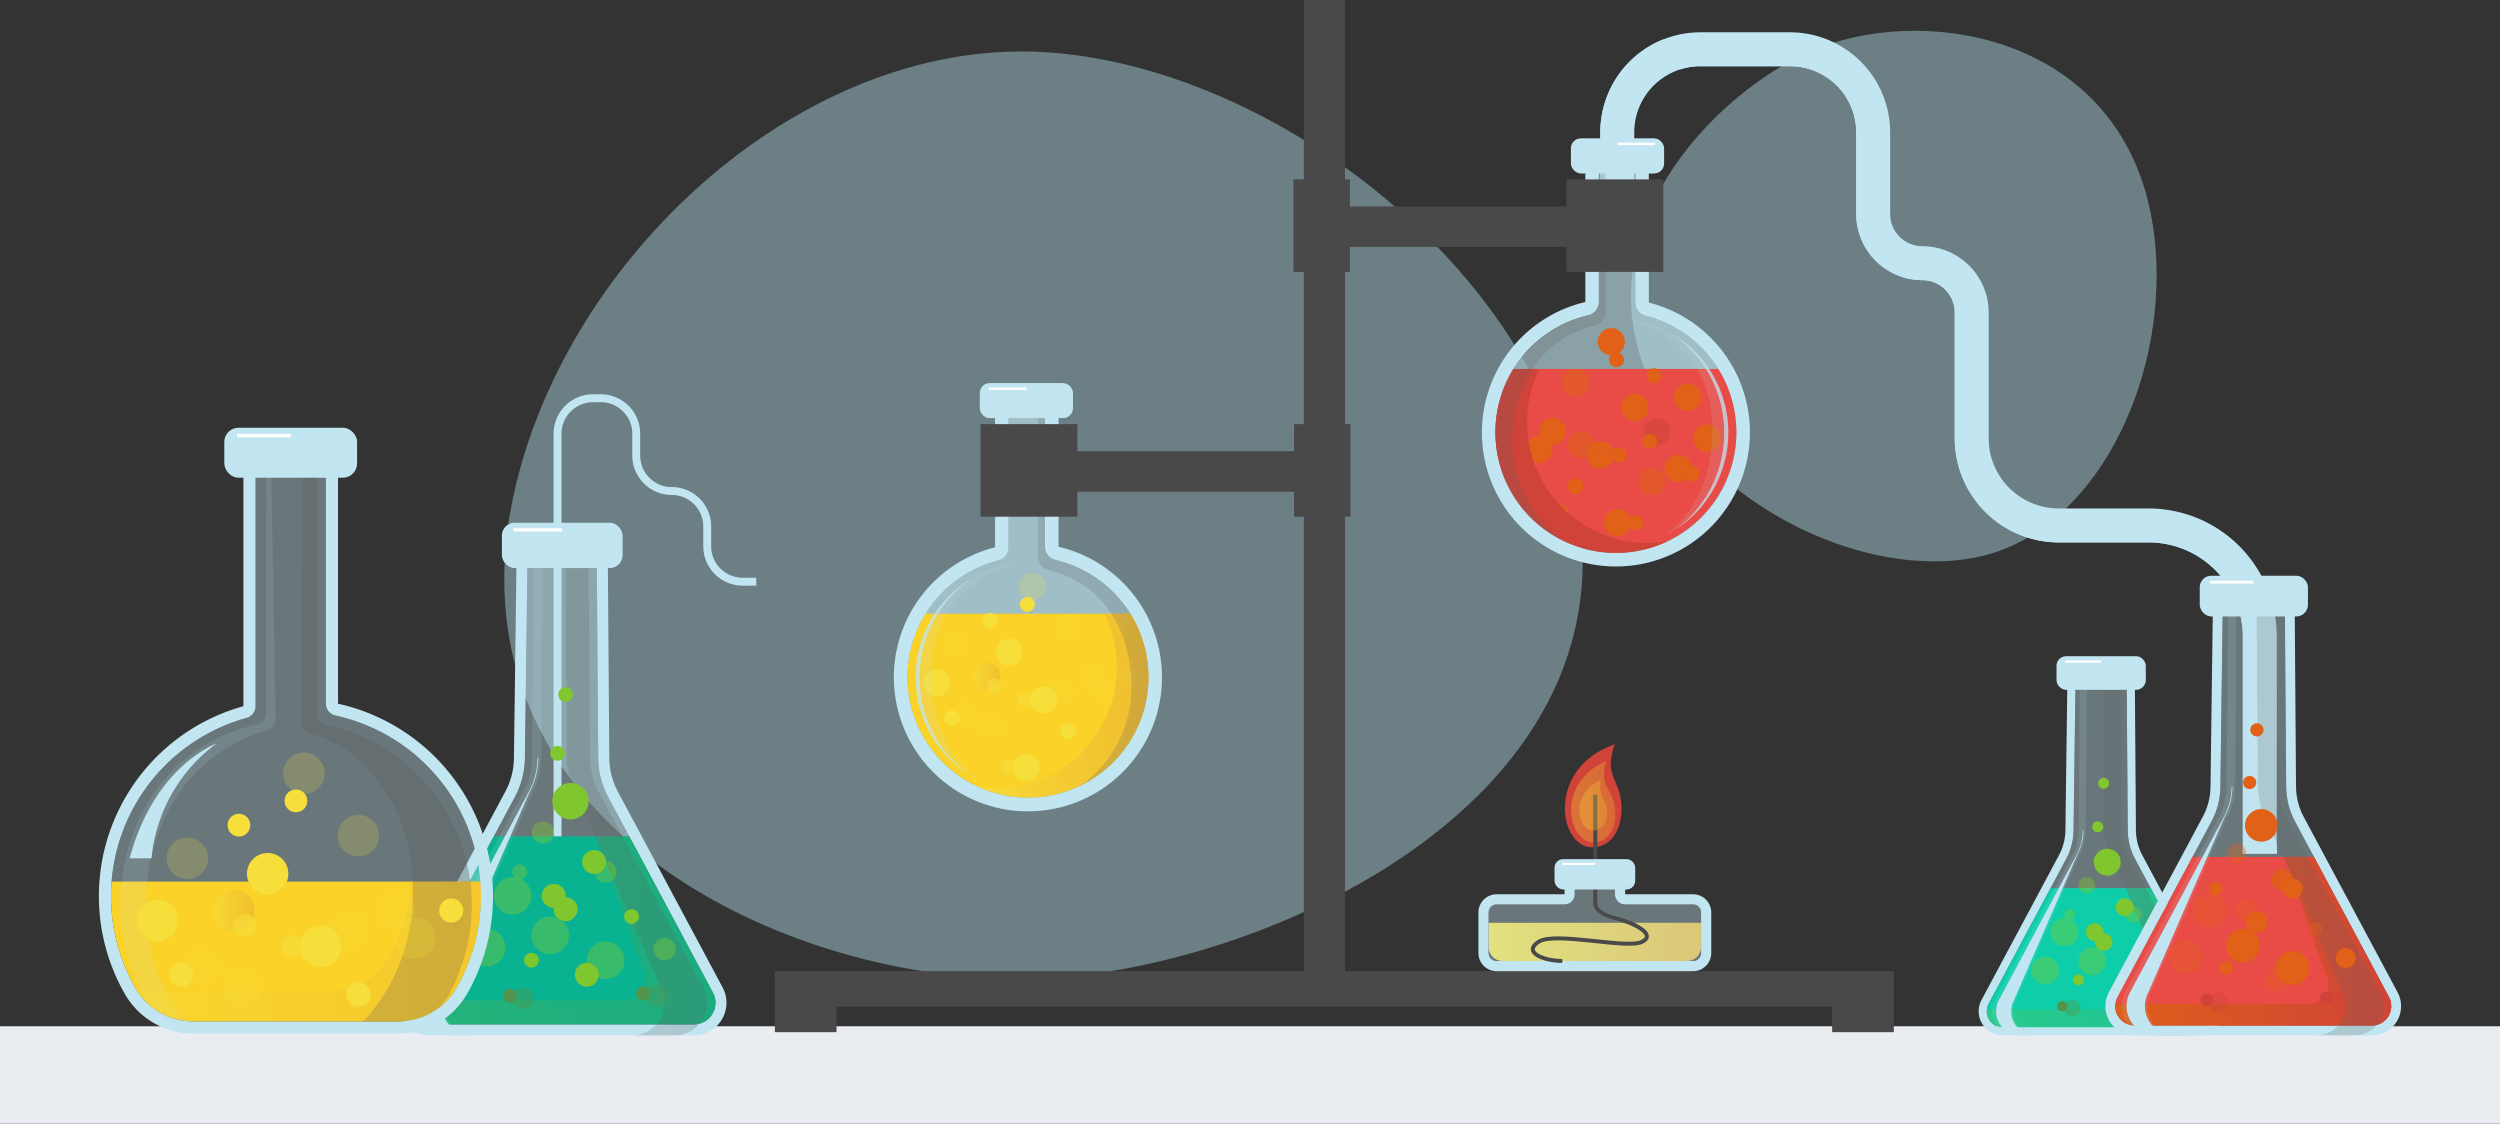 <svg xmlns="http://www.w3.org/2000/svg" xmlns:xlink="http://www.w3.org/1999/xlink" width="376.025" height="169" viewBox="0 0 376.025 169">
  <rect x="0" y="0" width="376.025" height="169" fill="#333333" stroke="none"/>
  <defs>
    <linearGradient id="linear-gradient" x1="-0.17" y1="0.5" x2="1.078" y2="0.5" gradientUnits="objectBoundingBox">
      <stop offset="0.019" stop-color="#80c72f"/>
      <stop offset="1" stop-color="#53934b"/>
    </linearGradient>
    <linearGradient id="linear-gradient-2" x1="83.929" y1="-117.997" x2="84.929" y2="-117.997" xlink:href="#linear-gradient"/>
    <linearGradient id="linear-gradient-3" x1="80.016" y1="-115.241" x2="81.016" y2="-115.241" xlink:href="#linear-gradient"/>
    <linearGradient id="linear-gradient-4" x1="132.853" y1="-192.087" x2="133.853" y2="-192.087" xlink:href="#linear-gradient"/>
    <linearGradient id="linear-gradient-5" x1="139.298" y1="-190.792" x2="140.298" y2="-190.792" xlink:href="#linear-gradient"/>
    <linearGradient id="linear-gradient-6" x1="144.244" y1="-191.517" x2="145.244" y2="-191.517" xlink:href="#linear-gradient"/>
    <linearGradient id="linear-gradient-7" x1="82.334" y1="-115.946" x2="83.334" y2="-115.946" xlink:href="#linear-gradient"/>
    <linearGradient id="linear-gradient-8" x1="84.504" y1="-115.755" x2="85.504" y2="-115.755" xlink:href="#linear-gradient"/>
    <linearGradient id="linear-gradient-9" x1="210.18" y1="-300.261" x2="211.18" y2="-300.261" xlink:href="#linear-gradient"/>
    <linearGradient id="linear-gradient-10" x1="205.426" y1="-290.158" x2="206.426" y2="-290.158" xlink:href="#linear-gradient"/>
    <linearGradient id="linear-gradient-11" x1="217.018" y1="-294.119" x2="218.018" y2="-294.119" xlink:href="#linear-gradient"/>
    <linearGradient id="linear-gradient-12" x1="222.011" y1="-282.474" x2="223.01" y2="-282.474" xlink:href="#linear-gradient"/>
    <linearGradient id="linear-gradient-13" x1="225.443" y1="-277.416" x2="226.443" y2="-277.416" xlink:href="#linear-gradient"/>
    <linearGradient id="linear-gradient-14" x1="130.172" y1="-181.232" x2="131.172" y2="-181.232" xlink:href="#linear-gradient"/>
    <linearGradient id="linear-gradient-15" x1="130.839" y1="-177.812" x2="131.839" y2="-177.812" xlink:href="#linear-gradient"/>
    <linearGradient id="linear-gradient-16" x1="131.304" y1="-181.094" x2="132.304" y2="-181.094" xlink:href="#linear-gradient"/>
    <linearGradient id="linear-gradient-17" x1="88.233" y1="-115.284" x2="89.233" y2="-115.284" xlink:href="#linear-gradient"/>
    <linearGradient id="linear-gradient-18" x1="126.454" y1="-183.46" x2="127.454" y2="-183.46" xlink:href="#linear-gradient"/>
    <linearGradient id="linear-gradient-19" x1="-40.526" y1="-131.482" x2="-39.526" y2="-131.482" xlink:href="#linear-gradient"/>
    <linearGradient id="linear-gradient-20" x1="-63.401" y1="-208.311" x2="-62.402" y2="-208.311" xlink:href="#linear-gradient"/>
    <linearGradient id="linear-gradient-21" x1="-42.555" y1="-126.805" x2="-41.555" y2="-126.805" xlink:href="#linear-gradient"/>
    <linearGradient id="linear-gradient-22" x1="-66.631" y1="-200.968" x2="-65.631" y2="-200.968" xlink:href="#linear-gradient"/>
    <clipPath id="clip-path">
      <path id="Trazado_108793" data-name="Trazado 108793" d="M601.415,145.98a1.825,1.825,0,0,1-1.435-1.783V108.385H589.407v36.191a1.827,1.827,0,0,1-1.342,1.76,27.821,27.821,0,0,0-16.67,40.728,10.013,10.013,0,0,0,8.67,4.916h30.827a10.088,10.088,0,0,0,8.746-5.045,27.808,27.808,0,0,0-18.224-40.956Z" transform="translate(-567.665 -108.385)" fill="none"/>
    </clipPath>
    <linearGradient id="linear-gradient-23" y1="0.5" x2="1" y2="0.5" gradientUnits="objectBoundingBox">
      <stop offset="0.002" stop-color="#f6df3a"/>
      <stop offset="1" stop-color="#ecb531"/>
    </linearGradient>
    <linearGradient id="linear-gradient-25" x1="84.002" y1="-110.381" x2="85.002" y2="-110.381" xlink:href="#linear-gradient-23"/>
    <linearGradient id="linear-gradient-26" x1="85.894" y1="-114.291" x2="86.893" y2="-114.291" xlink:href="#linear-gradient-23"/>
    <linearGradient id="linear-gradient-27" x1="80.814" y1="-111.097" x2="81.813" y2="-111.097" xlink:href="#linear-gradient-23"/>
    <linearGradient id="linear-gradient-28" x1="81.999" y1="-114.086" x2="82.999" y2="-114.086" xlink:href="#linear-gradient-23"/>
    <linearGradient id="linear-gradient-29" x1="86.56" y1="-111.883" x2="87.559" y2="-111.883" xlink:href="#linear-gradient-23"/>
    <linearGradient id="linear-gradient-30" x1="82.429" y1="-107.169" x2="83.429" y2="-107.169" xlink:href="#linear-gradient-23"/>
    <linearGradient id="linear-gradient-31" x1="85.418" y1="-106.769" x2="86.418" y2="-106.769" xlink:href="#linear-gradient-23"/>
    <linearGradient id="linear-gradient-32" x1="83.564" y1="-114.508" x2="84.564" y2="-114.508" xlink:href="#linear-gradient-23"/>
    <linearGradient id="linear-gradient-33" x1="79.695" y1="-108.362" x2="80.695" y2="-108.362" xlink:href="#linear-gradient-23"/>
    <linearGradient id="linear-gradient-34" x1="78.451" y1="-108.626" x2="79.451" y2="-108.626" xlink:href="#linear-gradient-23"/>
    <linearGradient id="linear-gradient-35" x1="134.227" y1="-184.293" x2="135.227" y2="-184.293" xlink:href="#linear-gradient-23"/>
    <linearGradient id="linear-gradient-36" x1="135.136" y1="-192.035" x2="136.136" y2="-192.035" xlink:href="#linear-gradient-23"/>
    <linearGradient id="linear-gradient-37" x1="144.323" y1="-198.431" x2="145.323" y2="-198.431" xlink:href="#linear-gradient-23"/>
    <linearGradient id="linear-gradient-38" x1="80.37" y1="-110.004" x2="81.37" y2="-110.004" xlink:href="#linear-gradient-23"/>
    <linearGradient id="linear-gradient-39" x1="156.709" y1="-200.497" x2="157.709" y2="-200.497" xlink:href="#linear-gradient-23"/>
    <linearGradient id="linear-gradient-40" x1="154.924" y1="-196.778" x2="155.924" y2="-196.778" xlink:href="#linear-gradient-23"/>
    <linearGradient id="linear-gradient-41" x1="151.931" y1="-205.221" x2="152.93" y2="-205.221" xlink:href="#linear-gradient-23"/>
    <linearGradient id="linear-gradient-42" x1="148.76" y1="-204.204" x2="149.76" y2="-204.204" xlink:href="#linear-gradient-23"/>
    <linearGradient id="linear-gradient-44" x1="49.3" y1="-105.101" x2="50.3" y2="-105.101" xlink:href="#linear-gradient"/>
    <linearGradient id="linear-gradient-45" x1="45.371" y1="-102.343" x2="46.37" y2="-102.343" xlink:href="#linear-gradient"/>
    <linearGradient id="linear-gradient-46" x1="74.254" y1="-170.284" x2="75.254" y2="-170.284" xlink:href="#linear-gradient"/>
    <linearGradient id="linear-gradient-47" x1="80.664" y1="-169.004" x2="81.663" y2="-169.004" xlink:href="#linear-gradient"/>
    <linearGradient id="linear-gradient-48" x1="85.649" y1="-169.794" x2="86.649" y2="-169.794" xlink:href="#linear-gradient"/>
    <linearGradient id="linear-gradient-49" x1="47.695" y1="-103.048" x2="48.694" y2="-103.048" xlink:href="#linear-gradient"/>
    <linearGradient id="linear-gradient-50" x1="49.866" y1="-102.85" x2="50.866" y2="-102.85" xlink:href="#linear-gradient"/>
    <linearGradient id="linear-gradient-51" x1="121.699" y1="-267.188" x2="122.7" y2="-267.188" xlink:href="#linear-gradient"/>
    <linearGradient id="linear-gradient-52" x1="116.851" y1="-257.094" x2="117.851" y2="-257.094" xlink:href="#linear-gradient"/>
    <linearGradient id="linear-gradient-53" x1="128.441" y1="-261.193" x2="129.44" y2="-261.193" xlink:href="#linear-gradient"/>
    <linearGradient id="linear-gradient-54" x1="133.517" y1="-249.541" x2="134.517" y2="-249.541" xlink:href="#linear-gradient"/>
    <linearGradient id="linear-gradient-55" x1="136.85" y1="-244.486" x2="137.849" y2="-244.486" xlink:href="#linear-gradient"/>
    <linearGradient id="linear-gradient-56" x1="75.576" y1="-160.933" x2="76.576" y2="-160.933" xlink:href="#linear-gradient"/>
    <linearGradient id="linear-gradient-57" x1="76.185" y1="-157.512" x2="77.185" y2="-157.512" xlink:href="#linear-gradient"/>
    <linearGradient id="linear-gradient-58" x1="76.656" y1="-160.796" x2="77.656" y2="-160.796" xlink:href="#linear-gradient"/>
    <linearGradient id="linear-gradient-59" x1="52.402" y1="-101.922" x2="53.402" y2="-101.922" xlink:href="#linear-gradient"/>
    <linearGradient id="linear-gradient-60" x1="71.843" y1="-163.161" x2="72.843" y2="-163.161" xlink:href="#linear-gradient"/>
    <linearGradient id="linear-gradient-61" x1="-88.538" y1="-105.362" x2="-87.538" y2="-105.362" xlink:href="#linear-gradient"/>
    <linearGradient id="linear-gradient-62" x1="-139.18" y1="-167.161" x2="-138.18" y2="-167.161" xlink:href="#linear-gradient"/>
    <linearGradient id="linear-gradient-63" x1="-90.629" y1="-100.694" x2="-89.628" y2="-100.694" xlink:href="#linear-gradient"/>
    <linearGradient id="linear-gradient-64" x1="-142.459" y1="-159.799" x2="-141.459" y2="-159.799" xlink:href="#linear-gradient"/>
    <linearGradient id="linear-gradient-66" x1="105.489" y1="-132.532" x2="106.489" y2="-132.532" xlink:href="#linear-gradient-23"/>
    <linearGradient id="linear-gradient-67" x1="107.391" y1="-136.449" x2="108.391" y2="-136.449" xlink:href="#linear-gradient-23"/>
    <linearGradient id="linear-gradient-68" x1="102.317" y1="-133.25" x2="103.317" y2="-133.25" xlink:href="#linear-gradient-23"/>
    <linearGradient id="linear-gradient-69" x1="103.496" y1="-136.285" x2="104.496" y2="-136.285" xlink:href="#linear-gradient-23"/>
    <linearGradient id="linear-gradient-70" x1="108.063" y1="-134.034" x2="109.063" y2="-134.034" xlink:href="#linear-gradient-23"/>
    <linearGradient id="linear-gradient-71" x1="103.933" y1="-129.321" x2="104.932" y2="-129.321" xlink:href="#linear-gradient-23"/>
    <linearGradient id="linear-gradient-72" x1="106.904" y1="-128.921" x2="107.904" y2="-128.921" xlink:href="#linear-gradient-23"/>
    <linearGradient id="linear-gradient-73" x1="105.057" y1="-136.66" x2="106.056" y2="-136.66" xlink:href="#linear-gradient-23"/>
    <linearGradient id="linear-gradient-74" x1="101.21" y1="-130.52" x2="102.21" y2="-130.52" xlink:href="#linear-gradient-23"/>
    <linearGradient id="linear-gradient-75" x1="99.938" y1="-130.778" x2="100.938" y2="-130.778" xlink:href="#linear-gradient-23"/>
    <linearGradient id="linear-gradient-76" x1="171.171" y1="-222.294" x2="172.17" y2="-222.294" xlink:href="#linear-gradient-23"/>
    <linearGradient id="linear-gradient-77" x1="172.079" y1="-230.186" x2="173.079" y2="-230.186" xlink:href="#linear-gradient-23"/>
    <linearGradient id="linear-gradient-78" x1="181.206" y1="-236.424" x2="182.206" y2="-236.424" xlink:href="#linear-gradient-23"/>
    <linearGradient id="linear-gradient-79" x1="101.873" y1="-132.131" x2="102.873" y2="-132.131" xlink:href="#linear-gradient-23"/>
    <linearGradient id="linear-gradient-80" x1="195.963" y1="-240.96" x2="196.963" y2="-240.96" xlink:href="#linear-gradient-23"/>
    <linearGradient id="linear-gradient-81" x1="194.024" y1="-237.111" x2="195.024" y2="-237.111" xlink:href="#linear-gradient-23"/>
    <linearGradient id="linear-gradient-82" x1="191.261" y1="-245.684" x2="192.261" y2="-245.684" xlink:href="#linear-gradient-23"/>
    <linearGradient id="linear-gradient-83" x1="187.891" y1="-244.472" x2="188.89" y2="-244.472" xlink:href="#linear-gradient-23"/>
    <linearGradient id="linear-gradient-84" x1="100.547" y1="-136.704" x2="101.546" y2="-136.704" xlink:href="#linear-gradient-23"/>
    <linearGradient id="linear-gradient-85" x1="98.189" y1="-134.233" x2="99.189" y2="-134.233" xlink:href="#linear-gradient-23"/>
    <linearGradient id="linear-gradient-86" x1="184.666" y1="-250.806" x2="185.665" y2="-250.806" xlink:href="#linear-gradient-23"/>
    <linearGradient id="linear-gradient-88" x1="-129.877" y1="0.5" x2="-128.877" y2="0.5" gradientUnits="objectBoundingBox">
      <stop offset="0.042" stop-color="#e06117"/>
      <stop offset="1" stop-color="#cf4339"/>
    </linearGradient>
    <linearGradient id="linear-gradient-89" x1="105.129" y1="-226.539" x2="106.129" y2="-226.539" xlink:href="#linear-gradient-88"/>
    <linearGradient id="linear-gradient-90" x1="101.708" y1="-230.455" x2="102.708" y2="-230.455" xlink:href="#linear-gradient-88"/>
    <linearGradient id="linear-gradient-91" x1="104.512" y1="-227.256" x2="105.512" y2="-227.256" xlink:href="#linear-gradient-88"/>
    <linearGradient id="linear-gradient-92" x1="101.893" y1="-230.245" x2="102.893" y2="-230.245" xlink:href="#linear-gradient-88"/>
    <linearGradient id="linear-gradient-93" x1="103.813" y1="-228.042" x2="104.813" y2="-228.042" xlink:href="#linear-gradient-88"/>
    <linearGradient id="linear-gradient-94" x1="107.954" y1="-223.329" x2="108.954" y2="-223.329" xlink:href="#linear-gradient-88"/>
    <linearGradient id="linear-gradient-95" x1="108.294" y1="-222.93" x2="109.293" y2="-222.93" xlink:href="#linear-gradient-88"/>
    <linearGradient id="linear-gradient-96" x1="101.523" y1="-230.667" x2="102.523" y2="-230.667" xlink:href="#linear-gradient-88"/>
    <linearGradient id="linear-gradient-97" x1="106.905" y1="-224.527" x2="107.904" y2="-224.527" xlink:href="#linear-gradient-88"/>
    <linearGradient id="linear-gradient-98" x1="106.678" y1="-224.785" x2="107.678" y2="-224.785" xlink:href="#linear-gradient-88"/>
    <linearGradient id="linear-gradient-99" x1="185.815" y1="-383.846" x2="186.815" y2="-383.846" xlink:href="#linear-gradient-88"/>
    <linearGradient id="linear-gradient-100" x1="178.992" y1="-391.608" x2="179.991" y2="-391.608" xlink:href="#linear-gradient-88"/>
    <linearGradient id="linear-gradient-101" x1="173.436" y1="-398.216" x2="174.436" y2="-398.216" xlink:href="#linear-gradient-88"/>
    <linearGradient id="linear-gradient-102" x1="105.492" y1="-226.118" x2="106.492" y2="-226.118" xlink:href="#linear-gradient-88"/>
    <linearGradient id="linear-gradient-103" x1="192.775" y1="-412.408" x2="193.775" y2="-412.408" xlink:href="#linear-gradient-88"/>
    <linearGradient id="linear-gradient-104" x1="195.895" y1="-408.384" x2="196.894" y2="-408.384" xlink:href="#linear-gradient-88"/>
    <linearGradient id="linear-gradient-105" x1="188.633" y1="-417.135" x2="189.633" y2="-417.135" xlink:href="#linear-gradient-88"/>
    <linearGradient id="linear-gradient-106" x1="189.407" y1="-415.855" x2="190.407" y2="-415.855" xlink:href="#linear-gradient-88"/>
    <linearGradient id="linear-gradient-107" x1="101.474" y1="-230.711" x2="102.474" y2="-230.711" xlink:href="#linear-gradient-88"/>
    <linearGradient id="linear-gradient-108" x1="103.65" y1="-228.24" x2="104.65" y2="-228.24" xlink:href="#linear-gradient-88"/>
    <linearGradient id="linear-gradient-109" x1="183.862" y1="-422.15" x2="184.862" y2="-422.15" xlink:href="#linear-gradient-88"/>
    <linearGradient id="linear-gradient-110" x1="-19.57" y1="0.5" x2="-18.57" y2="0.5" xlink:href="#linear-gradient-88"/>
    <linearGradient id="linear-gradient-112" x1="-9.285" y1="-0.556" x2="-8.281" y2="-0.556" xlink:href="#linear-gradient-88"/>
    <linearGradient id="linear-gradient-114" x1="0" y1="0.5" x2="1" y2="0.5" xlink:href="#linear-gradient-23"/>
    <linearGradient id="linear-gradient-115" x1="-0.17" y1="0.5" x2="1.078" y2="0.5" xlink:href="#linear-gradient-88"/>
    <linearGradient id="linear-gradient-116" x1="36.343" y1="-82.027" x2="37.343" y2="-82.027" xlink:href="#linear-gradient-88"/>
    <linearGradient id="linear-gradient-117" x1="32.422" y1="-79.243" x2="33.422" y2="-79.243" xlink:href="#linear-gradient-88"/>
    <linearGradient id="linear-gradient-118" x1="52.35" y1="-131.217" x2="53.35" y2="-131.217" xlink:href="#linear-gradient-88"/>
    <linearGradient id="linear-gradient-119" x1="58.763" y1="-129.913" x2="59.763" y2="-129.913" xlink:href="#linear-gradient-88"/>
    <linearGradient id="linear-gradient-120" x1="63.74" y1="-130.643" x2="64.74" y2="-130.643" xlink:href="#linear-gradient-88"/>
    <linearGradient id="linear-gradient-121" x1="34.754" y1="-79.982" x2="35.754" y2="-79.982" xlink:href="#linear-gradient-88"/>
    <linearGradient id="linear-gradient-122" x1="36.915" y1="-79.757" x2="37.914" y2="-79.757" xlink:href="#linear-gradient-88"/>
    <linearGradient id="linear-gradient-123" x1="88.535" y1="-208.228" x2="89.535" y2="-208.228" xlink:href="#linear-gradient-88"/>
    <linearGradient id="linear-gradient-124" x1="83.796" y1="-198.17" x2="84.796" y2="-198.17" xlink:href="#linear-gradient-88"/>
    <linearGradient id="linear-gradient-125" x1="95.381" y1="-202.228" x2="96.381" y2="-202.228" xlink:href="#linear-gradient-88"/>
    <linearGradient id="linear-gradient-126" x1="100.476" y1="-190.578" x2="101.475" y2="-190.578" xlink:href="#linear-gradient-88"/>
    <linearGradient id="linear-gradient-127" x1="103.809" y1="-185.522" x2="104.809" y2="-185.522" xlink:href="#linear-gradient-88"/>
    <linearGradient id="linear-gradient-128" x1="55.141" y1="-124.537" x2="56.141" y2="-124.537" xlink:href="#linear-gradient-88"/>
    <linearGradient id="linear-gradient-129" x1="55.742" y1="-121.049" x2="56.741" y2="-121.049" xlink:href="#linear-gradient-88"/>
    <linearGradient id="linear-gradient-130" x1="56.283" y1="-124.332" x2="57.283" y2="-124.332" xlink:href="#linear-gradient-88"/>
    <linearGradient id="linear-gradient-131" x1="38.994" y1="-78.054" x2="39.994" y2="-78.054" xlink:href="#linear-gradient-88"/>
    <linearGradient id="linear-gradient-132" x1="51.405" y1="-126.711" x2="52.404" y2="-126.711" xlink:href="#linear-gradient-88"/>
    <linearGradient id="linear-gradient-133" x1="-75.42" y1="-81.063" x2="-74.42" y2="-81.063" xlink:href="#linear-gradient-88"/>
    <linearGradient id="linear-gradient-134" x1="-118.462" y1="-128.827" x2="-117.462" y2="-128.827" xlink:href="#linear-gradient-88"/>
    <linearGradient id="linear-gradient-135" x1="-77.472" y1="-76.379" x2="-76.472" y2="-76.379" xlink:href="#linear-gradient-88"/>
    <linearGradient id="linear-gradient-136" x1="-121.671" y1="-121.423" x2="-120.671" y2="-121.423" xlink:href="#linear-gradient-88"/>
  </defs>
  <g id="Grupo_60662" data-name="Grupo 60662" transform="translate(-558.206 -68.712)">
    <g id="Grupo_60620" data-name="Grupo 60620" transform="translate(634.054 76.451)" opacity="0.4">
      <path id="Trazado_108753" data-name="Trazado 108753" d="M682.675,73.214c-34.811-2.242-69.26,27.816-78.992,62.17-14.923,52.687,39.99,78.873,78.5,77.138,34.432-1.55,93.591-28.366,78.9-77.869C751.367,101.895,714.584,75.269,682.675,73.214Z" transform="translate(-601.175 -73.096)" fill="#bdf1ff" fill-rule="evenodd"/>
    </g>
    <g id="Grupo_60621" data-name="Grupo 60621" transform="translate(803.525 73.357)" opacity="0.4">
      <path id="Trazado_108754" data-name="Trazado 108754" d="M750.12,150.3c16.72-4.065,27.524-25.782,25.976-46.1-2.372-31.152-32.774-37.155-50.519-30.347-15.867,6.088-38.834,29.786-23.143,54.689C712.817,145.03,734.8,154.032,750.12,150.3Z" transform="translate(-697.183 -71.344)" fill="#bdf1ff" fill-rule="evenodd"/>
    </g>
    <rect id="Rectángulo_6834" data-name="Rectángulo 6834" width="376.025" height="14.638" transform="translate(558.206 223.074)" fill="#e9edf1"/>
    <g id="Grupo_60661" data-name="Grupo 60661" transform="translate(573.078 68.712)">
      <g id="Grupo_60624" data-name="Grupo 60624" transform="translate(225.828 4.858)">
        <g id="Grupo_60622" data-name="Grupo 60622">
          <path id="Trazado_108755" data-name="Trazado 108755" d="M796.318,195h-5.107V162.346a14.17,14.17,0,0,0-14.155-14.155H763.53a15.671,15.671,0,0,1-15.653-15.654V113.6a4.861,4.861,0,0,0-4.856-4.856,9.974,9.974,0,0,1-9.963-9.963V86.507a9.95,9.95,0,0,0-9.938-9.938H709.609a9.949,9.949,0,0,0-9.936,9.938v15.424h-5.107V86.507a15.06,15.06,0,0,1,15.043-15.043H723.12a15.06,15.06,0,0,1,15.043,15.043V98.784a4.862,4.862,0,0,0,4.858,4.856,9.974,9.974,0,0,1,9.961,9.963v18.935a10.56,10.56,0,0,0,10.549,10.547h13.526a19.283,19.283,0,0,1,19.262,19.262Z" transform="translate(-694.566 -71.464)" fill="#c1e5f1"/>
        </g>
        <g id="Grupo_60623" data-name="Grupo 60623" transform="translate(0 0.996)" style="mix-blend-mode: multiply;isolation: isolate">
          <path id="Trazado_108756" data-name="Trazado 108756" d="M788.442,192.124V159.47a14.17,14.17,0,0,0-14.155-14.155H760.76a15.671,15.671,0,0,1-15.654-15.654V110.726a4.861,4.861,0,0,0-4.856-4.856,9.974,9.974,0,0,1-9.963-9.963V83.631a9.95,9.95,0,0,0-9.938-9.938H706.841a9.868,9.868,0,0,0-5.525,1.684,9.872,9.872,0,0,1,3.128-.514h13.511a9.95,9.95,0,0,1,9.938,9.938V97.078a9.974,9.974,0,0,0,9.963,9.963,4.861,4.861,0,0,1,4.856,4.856v18.935a15.671,15.671,0,0,0,15.653,15.654h13.526a14.17,14.17,0,0,1,14.155,14.155v32.654h5.107v-1.17Z" transform="translate(-689.401 -70.754)" fill="#c1e5f1"/>
          <path id="Trazado_108757" data-name="Trazado 108757" d="M696.963,100.329V84.9a15.047,15.047,0,0,1,7.274-12.877,15.066,15.066,0,0,0-9.671,14.047V101.5h5.107v-1.17Z" transform="translate(-694.566 -72.028)" fill="#c1e5f1"/>
        </g>
      </g>
      <g id="Grupo_60629" data-name="Grupo 60629" transform="translate(44.78 59.899)">
        <path id="Trazado_108758" data-name="Trazado 108758" d="M605.714,177.256V107.984a5.338,5.338,0,0,1,5.338-5.338h1.16a5.338,5.338,0,0,1,5.338,5.338v3.278a5.338,5.338,0,0,0,5.338,5.338h0a5.338,5.338,0,0,1,5.338,5.338V124.9a5.338,5.338,0,0,0,5.338,5.338H635.6" transform="translate(-581.505 -102.646)" fill="none" stroke="#c1e5f1" stroke-miterlimit="10" stroke-width="1.191"/>
        <g id="Grupo_60628" data-name="Grupo 60628" transform="translate(0 18.722)">
          <g id="Grupo_60626" data-name="Grupo 60626" transform="translate(0 3.906)">
            <path id="Trazado_108759" data-name="Trazado 108759" d="M641.037,181.46l-15.754-29.447a10.932,10.932,0,0,1-1.292-5.07l-.231-31.478h-13.7l-.411,31.512a10.934,10.934,0,0,1-1.29,5.008L592.585,181.46a4.9,4.9,0,0,0,4.318,7.207h39.817A4.9,4.9,0,0,0,641.037,181.46Zm-1.541,3.973a3.207,3.207,0,0,1-2.777,1.575H596.9a3.238,3.238,0,0,1-2.854-4.766l15.77-29.475A12.633,12.633,0,0,0,611.3,147l.392-29.874h10.416l.221,29.831a12.614,12.614,0,0,0,1.486,5.841l15.754,29.445A3.209,3.209,0,0,1,639.5,185.433Z" transform="translate(-591.999 -115.465)" fill="#c1e5f1"/>
            <path id="Trazado_108760" data-name="Trazado 108760" d="M623.1,152.077a12.614,12.614,0,0,1-1.486-5.841l-.221-29.831H610.976l-.392,29.874a12.633,12.633,0,0,1-1.486,5.769l-15.77,29.475a3.238,3.238,0,0,0,2.854,4.766H636a3.239,3.239,0,0,0,2.854-4.766Z" transform="translate(-591.279 -114.746)" fill="#c1e5f1" opacity="0.38"/>
            <g id="Grupo_60625" data-name="Grupo 60625" transform="translate(1.662 1.659)">
              <path id="Trazado_108761" data-name="Trazado 108761" d="M620.652,158.008l-3.174-5.931a12.614,12.614,0,0,1-1.486-5.841l-.221-29.831H605.355l-.392,29.874a12.633,12.633,0,0,1-1.486,5.769l-3.19,5.961Z" transform="translate(-587.32 -116.405)" fill="none"/>
              <path id="Trazado_108762" data-name="Trazado 108762" d="M593.328,163.488a3.238,3.238,0,0,0,2.854,4.766H636a3.239,3.239,0,0,0,2.854-4.766l-12.58-23.514H605.908Z" transform="translate(-592.941 -98.371)" fill="#09b291"/>
              <path id="Trazado_108763" data-name="Trazado 108763" d="M638.793,163.377l-12.521-23.4H621.33l6.983,19.909a3.212,3.212,0,0,1-.074,3.186,3.38,3.38,0,0,1-2.925,1.58h-32.35a3.222,3.222,0,0,0,.473,2.085,3.362,3.362,0,0,0,2.868,1.52H636a3.212,3.212,0,0,0,2.782-1.582A3.361,3.361,0,0,0,638.793,163.377Z" transform="translate(-592.94 -98.371)" opacity="0.24" fill="url(#linear-gradient)" style="mix-blend-mode: multiply;isolation: isolate"/>
            </g>
          </g>
          <path id="Trazado_108764" data-name="Trazado 108764" d="M627.137,181.46l-15.754-29.447a10.91,10.91,0,0,1-1.29-5.07l-.231-31.478h-3.49l.231,31.478a10.933,10.933,0,0,0,1.292,5.07l12.85,29.447a4.9,4.9,0,0,1-4.318,7.207h6.392A4.9,4.9,0,0,0,627.137,181.46Z" transform="translate(-581.003 -111.559)" fill="#606060" opacity="0.22" style="mix-blend-mode: multiply;isolation: isolate"/>
          <path id="Trazado_108765" data-name="Trazado 108765" d="M594.131,181.46l15.754-29.447a10.933,10.933,0,0,0,1.292-5.07l.231-31.478h1.416l-.231,31.478a10.933,10.933,0,0,1-1.292,5.07L598.45,181.46a4.9,4.9,0,0,0,4.316,7.207h-4.318A4.9,4.9,0,0,1,594.131,181.46Z" transform="translate(-590.817 -111.559)" fill="#c1e5f1" opacity="0.13"/>
          <path id="Trazado_108766" data-name="Trazado 108766" d="M594.6,167.814l15.754-29.447a10.909,10.909,0,0,0,1.29-5.07h.131a10.91,10.91,0,0,1-1.29,5.07l-12.81,29.447a4.9,4.9,0,0,0,4.318,7.207h-3.075A4.9,4.9,0,0,1,594.6,167.814Z" transform="translate(-590.457 -97.913)" fill="#c1e5f1"/>
          <g id="Grupo_60627" data-name="Grupo 60627" transform="translate(15.839)">
            <rect id="Rectángulo_6835" data-name="Rectángulo 6835" width="18.141" height="6.818" rx="1.931" fill="#c1e5f1"/>
            <path id="Trazado_108767" data-name="Trazado 108767" d="M617.812,113.355a2.064,2.064,0,0,1,.182.842v2.69a2.062,2.062,0,0,1-2.062,2.063H601.916a2.057,2.057,0,0,1-.84-.182,2.063,2.063,0,0,0,1.882,1.221h14.014a2.064,2.064,0,0,0,2.064-2.063v-2.69A2.061,2.061,0,0,0,617.812,113.355Z" transform="translate(-600.894 -113.173)" fill="#c1e5f1" opacity="0.49" style="mix-blend-mode: multiply;isolation: isolate"/>
            <line id="Línea_165" data-name="Línea 165" x2="7.321" transform="translate(1.749 1.081)" fill="none" stroke="#fefefe" stroke-miterlimit="10" stroke-width="0.484"/>
          </g>
          <path id="Trazado_108768" data-name="Trazado 108768" d="M600.528,147.879a2.828,2.828,0,1,1-2.432,3.176A2.829,2.829,0,0,1,600.528,147.879Z" transform="translate(-587.354 -86.775)" opacity="0.4" fill="url(#linear-gradient-2)" style="mix-blend-mode: screen;isolation: isolate"/>
          <path id="Trazado_108769" data-name="Trazado 108769" d="M610.667,148.955a2.828,2.828,0,1,1-2.432,3.176A2.829,2.829,0,0,1,610.667,148.955Z" transform="translate(-579.596 -85.952)" opacity="0.4" fill="url(#linear-gradient-3)" style="mix-blend-mode: screen;isolation: isolate"/>
          <path id="Trazado_108770" data-name="Trazado 108770" d="M615.338,148.654a1.672,1.672,0,1,1-1.439,1.876A1.67,1.67,0,0,1,615.338,148.654Z" transform="translate(-575.253 -86.174)" opacity="0.4" fill="url(#linear-gradient-4)" style="mix-blend-mode: screen;isolation: isolate"/>
          <circle id="Elipse_4321" data-name="Elipse 4321" cx="1.672" cy="1.672" r="1.672" transform="translate(29.771 50.845)" opacity="0.4" fill="url(#linear-gradient-5)" style="mix-blend-mode: screen;isolation: isolate"/>
          <path id="Trazado_108771" data-name="Trazado 108771" d="M604.971,138.709a1.673,1.673,0,1,1-1.437,1.878A1.674,1.674,0,0,1,604.971,138.709Z" transform="translate(-583.184 -93.784)" opacity="0.4" fill="url(#linear-gradient-6)" style="mix-blend-mode: screen;isolation: isolate"/>
          <path id="Trazado_108772" data-name="Trazado 108772" d="M605.948,146.837a2.828,2.828,0,1,1-2.432,3.174A2.829,2.829,0,0,1,605.948,146.837Z" transform="translate(-583.207 -87.573)" opacity="0.4" fill="url(#linear-gradient-7)" style="mix-blend-mode: screen;isolation: isolate"/>
          <path id="Trazado_108773" data-name="Trazado 108773" d="M602.746,143.47a2.828,2.828,0,1,1-2.434,3.174A2.828,2.828,0,0,1,602.746,143.47Z" transform="translate(-585.658 -90.149)" opacity="0.4" fill="url(#linear-gradient-8)" style="mix-blend-mode: screen;isolation: isolate"/>
          <path id="Trazado_108774" data-name="Trazado 108774" d="M603.825,149.915a1.107,1.107,0,1,1-.951,1.243A1.105,1.105,0,0,1,603.825,149.915Z" transform="translate(-583.687 -85.206)" fill="url(#linear-gradient-9)" style="mix-blend-mode: screen;isolation: isolate"/>
          <path id="Trazado_108775" data-name="Trazado 108775" d="M612.357,146.194a1.107,1.107,0,1,1-.951,1.243A1.105,1.105,0,0,1,612.357,146.194Z" transform="translate(-577.158 -88.053)" fill="url(#linear-gradient-10)" style="mix-blend-mode: screen;isolation: isolate"/>
          <path id="Trazado_108776" data-name="Trazado 108776" d="M602.829,142.386a1.108,1.108,0,1,1-.951,1.243A1.107,1.107,0,0,1,602.829,142.386Z" transform="translate(-584.449 -90.967)" opacity="0.4" fill="url(#linear-gradient-11)" style="mix-blend-mode: screen;isolation: isolate"/>
          <path id="Trazado_108777" data-name="Trazado 108777" d="M606.048,132.286a1.108,1.108,0,1,1-.951,1.243A1.109,1.109,0,0,1,606.048,132.286Z" transform="translate(-581.986 -98.695)" fill="url(#linear-gradient-12)" style="mix-blend-mode: screen;isolation: isolate"/>
          <path id="Trazado_108778" data-name="Trazado 108778" d="M606.737,127.281a1.108,1.108,0,1,1-.951,1.243A1.106,1.106,0,0,1,606.737,127.281Z" transform="translate(-581.458 -102.525)" fill="url(#linear-gradient-13)" style="mix-blend-mode: screen;isolation: isolate"/>
          <path id="Trazado_108779" data-name="Trazado 108779" d="M606.945,145.184A1.794,1.794,0,1,1,605.4,147.2,1.794,1.794,0,0,1,606.945,145.184Z" transform="translate(-581.756 -88.831)" fill="url(#linear-gradient-14)" style="mix-blend-mode: screen;isolation: isolate"/>
          <path id="Trazado_108780" data-name="Trazado 108780" d="M609.374,141.165a1.794,1.794,0,1,1-1.543,2.014A1.793,1.793,0,0,1,609.374,141.165Z" transform="translate(-579.898 -91.906)" fill="url(#linear-gradient-15)" style="mix-blend-mode: screen;isolation: isolate"/>
          <path id="Trazado_108781" data-name="Trazado 108781" d="M605.929,144.047a1.794,1.794,0,1,1-1.543,2.014A1.795,1.795,0,0,1,605.929,144.047Z" transform="translate(-582.534 -89.701)" fill="url(#linear-gradient-16)" style="mix-blend-mode: screen;isolation: isolate"/>
          <path id="Trazado_108782" data-name="Trazado 108782" d="M607.647,135.455a2.733,2.733,0,1,1-2.351,3.068A2.733,2.733,0,0,1,607.647,135.455Z" transform="translate(-581.844 -96.281)" fill="url(#linear-gradient-17)" style="mix-blend-mode: screen;isolation: isolate"/>
          <path id="Trazado_108783" data-name="Trazado 108783" d="M608.753,150.77a1.794,1.794,0,1,1-1.544,2.014A1.792,1.792,0,0,1,608.753,150.77Z" transform="translate(-580.374 -84.556)" fill="url(#linear-gradient-18)" style="mix-blend-mode: screen;isolation: isolate"/>
          <path id="Trazado_108784" data-name="Trazado 108784" d="M604.571,153.259a1.639,1.639,0,1,1-2.311.169A1.638,1.638,0,0,1,604.571,153.259Z" transform="translate(-584.453 -82.945)" opacity="0.4" fill="url(#linear-gradient-19)" style="mix-blend-mode: screen;isolation: isolate"/>
          <path id="Trazado_108785" data-name="Trazado 108785" d="M602.767,153.235a1.039,1.039,0,1,1-1.467.108A1.04,1.04,0,0,1,602.767,153.235Z" transform="translate(-585.076 -82.851)" fill="url(#linear-gradient-20)" style="mix-blend-mode: screen;isolation: isolate"/>
          <path id="Trazado_108786" data-name="Trazado 108786" d="M615.943,153.042a1.639,1.639,0,1,1-2.312.171A1.64,1.64,0,0,1,615.943,153.042Z" transform="translate(-575.753 -83.111)" opacity="0.4" fill="url(#linear-gradient-21)" style="mix-blend-mode: screen;isolation: isolate"/>
          <path id="Trazado_108787" data-name="Trazado 108787" d="M614.138,153.02a1.039,1.039,0,1,1-1.467.108A1.039,1.039,0,0,1,614.138,153.02Z" transform="translate(-576.375 -83.016)" fill="url(#linear-gradient-22)" style="mix-blend-mode: screen;isolation: isolate"/>
        </g>
      </g>
      <g id="Grupo_60637" data-name="Grupo 60637" transform="translate(0 64.337)">
        <g id="Grupo_60630" data-name="Grupo 60630" transform="translate(0 3.868)">
          <path id="Trazado_108788" data-name="Trazado 108788" d="M625.89,172.777A29.765,29.765,0,0,0,602.6,144.988V107.351H588.371v38.017a29.647,29.647,0,0,0-17.765,43.4,11.827,11.827,0,0,0,10.25,5.829h30.827a11.9,11.9,0,0,0,10.332-5.963A29.513,29.513,0,0,0,625.89,172.777Zm-5.46,14.949a10.088,10.088,0,0,1-8.746,5.045H580.857a10.013,10.013,0,0,1-8.67-4.916,27.821,27.821,0,0,1,16.67-40.728,1.827,1.827,0,0,0,1.342-1.76V109.176h10.573v35.812a1.825,1.825,0,0,0,1.435,1.783,27.808,27.808,0,0,1,18.224,40.956Z" transform="translate(-566.631 -107.351)" fill="#c1e5f1"/>
          <path id="Trazado_108789" data-name="Trazado 108789" d="M601.415,145.98a1.825,1.825,0,0,1-1.435-1.783V108.385H589.407v36.191a1.827,1.827,0,0,1-1.342,1.76,27.821,27.821,0,0,0-16.67,40.728,10.013,10.013,0,0,0,8.67,4.916h30.827a10.088,10.088,0,0,0,8.746-5.045,27.808,27.808,0,0,0-18.224-40.956Z" transform="translate(-565.84 -106.56)" fill="#c1e5f1" opacity="0.38"/>
        </g>
        <g id="Grupo_60633" data-name="Grupo 60633" transform="translate(1.825 5.693)">
          <g id="Grupo_60632" data-name="Grupo 60632" clip-path="url(#clip-path)">
            <rect id="Rectángulo_6836" data-name="Rectángulo 6836" width="68.161" height="29.212" transform="translate(-6.212 62.572)" fill="#fad228"/>
            <g id="Grupo_60631" data-name="Grupo 60631" transform="translate(8.213 1.369)" style="mix-blend-mode: multiply;isolation: isolate">
              <path id="Trazado_108790" data-name="Trazado 108790" d="M583.243,109.161h-4.037v.087Z" transform="translate(-567.048 -109.161)" fill="#606060" opacity="0.38"/>
              <path id="Trazado_108791" data-name="Trazado 108791" d="M609.5,172.831a27.813,27.813,0,0,0-21.86-26.075,1.824,1.824,0,0,1-1.435-1.783V109.161h-2.153l-.169,37.032a1.825,1.825,0,0,0,1.308,1.878c16.326,4.787,20.233,28.227,9.442,41.651a12.4,12.4,0,0,1-3.211,3.034h5.7a10.088,10.088,0,0,0,8.746-5.045A27.755,27.755,0,0,0,609.5,172.831Z" transform="translate(-563.473 -109.161)" fill="#606060" opacity="0.38"/>
              <path id="Trazado_108792" data-name="Trazado 108792" d="M572.318,156.292a10.2,10.2,0,0,0,2.817.4h3.01Z" transform="translate(-572.318 -73.097)" fill="#606060" opacity="0.38"/>
            </g>
          </g>
        </g>
        <g id="Grupo_60634" data-name="Grupo 60634" transform="translate(3.21 7.062)" style="mix-blend-mode: multiply;isolation: isolate">
          <path id="Trazado_108794" data-name="Trazado 108794" d="M585.362,109.161H589.4v.087Z" transform="translate(-555.509 -109.161)" fill="#606060" opacity="0.38"/>
          <path id="Trazado_108795" data-name="Trazado 108795" d="M568.47,172.831c.485-12.637,8.106-23.36,20.492-26.075a1.824,1.824,0,0,0,1.435-1.783V109.161h.784l.627,36.574a1.826,1.826,0,0,1-1.31,1.878c-12.171,3.557-18.578,14.872-18.2,27.512a27.761,27.761,0,0,0,4.648,14.6,9.97,9.97,0,0,0,3.209,3.034h.694a10.088,10.088,0,0,1-8.746-5.045A27.772,27.772,0,0,1,568.47,172.831Z" transform="translate(-568.449 -109.161)" fill="#c1e5f1" opacity="0.13"/>
        </g>
        <g id="Grupo_60635" data-name="Grupo 60635" transform="translate(18.864)">
          <rect id="Rectángulo_6837" data-name="Rectángulo 6837" width="19.967" height="7.504" rx="2.126" fill="#c1e5f1"/>
          <path id="Trazado_108796" data-name="Trazado 108796" d="M595.852,105.274a2.249,2.249,0,0,1,.2.925v2.962a2.271,2.271,0,0,1-2.272,2.27H578.357a2.269,2.269,0,0,1-.925-.2,2.267,2.267,0,0,0,2.069,1.345h15.426a2.272,2.272,0,0,0,2.272-2.27v-2.962A2.268,2.268,0,0,0,595.852,105.274Z" transform="translate(-577.23 -105.073)" fill="#c1e5f1" opacity="0.49" style="mix-blend-mode: multiply;isolation: isolate"/>
          <line id="Línea_166" data-name="Línea 166" x2="8.058" transform="translate(1.925 1.19)" fill="none" stroke="#fefefe" stroke-miterlimit="10" stroke-width="0.532"/>
        </g>
        <g id="Grupo_60636" data-name="Grupo 60636" transform="translate(5.702 68.206)" style="mix-blend-mode: multiply;isolation: isolate">
          <path id="Trazado_108797" data-name="Trazado 108797" d="M611.249,143.858a27.7,27.7,0,0,1-3.56,11.477,10.092,10.092,0,0,1-8.746,5.045H571.766a10.182,10.182,0,0,1-1.9-.182,10.024,10.024,0,0,0,8.524,4.683h30.827a10.088,10.088,0,0,0,8.746-5.045,27.773,27.773,0,0,0,3.636-14.88c-.016-.387-.037-.771-.069-1.156" transform="translate(-569.861 -143.8)" opacity="0.38" fill="url(#linear-gradient-23)"/>
        </g>
        <path id="Trazado_108798" data-name="Trazado 108798" d="M582.33,132.064s-9.336,3.274-13.075,17.272h3.285A24.232,24.232,0,0,1,582.33,132.064Z" transform="translate(-564.623 -84.574)" fill="#c1e5f1"/>
        <circle id="Elipse_4322" data-name="Elipse 4322" cx="3.113" cy="3.113" r="3.113" transform="translate(17.202 69.501)" opacity="0.63" fill="url(#linear-gradient-23)" style="mix-blend-mode: screen;isolation: isolate"/>
        <path id="Trazado_108799" data-name="Trazado 108799" d="M581.956,141.425a3.113,3.113,0,1,1-2.678,3.5A3.116,3.116,0,0,1,581.956,141.425Z" transform="translate(-556.975 -77.432)" fill="url(#linear-gradient-25)" style="mix-blend-mode: screen;isolation: isolate"/>
        <path id="Trazado_108800" data-name="Trazado 108800" d="M572.567,145.41a3.113,3.113,0,1,1-2.68,3.5A3.112,3.112,0,0,1,572.567,145.41Z" transform="translate(-564.16 -74.383)" fill="url(#linear-gradient-26)" style="mix-blend-mode: screen;isolation: isolate"/>
        <path id="Trazado_108801" data-name="Trazado 108801" d="M586.463,147.61a3.113,3.113,0,1,1-2.678,3.5A3.115,3.115,0,0,1,586.463,147.61Z" transform="translate(-553.526 -72.699)" fill="url(#linear-gradient-27)" style="mix-blend-mode: screen;isolation: isolate"/>
        <path id="Trazado_108802" data-name="Trazado 108802" d="M579.763,151.058a3.113,3.113,0,1,1-2.678,3.5A3.115,3.115,0,0,1,579.763,151.058Z" transform="translate(-558.653 -70.061)" opacity="0.2" fill="url(#linear-gradient-28)" style="mix-blend-mode: screen;isolation: isolate"/>
        <path id="Trazado_108803" data-name="Trazado 108803" d="M575.113,140.112a3.113,3.113,0,1,1-2.678,3.5A3.115,3.115,0,0,1,575.113,140.112Z" transform="translate(-562.211 -78.436)" opacity="0.2" fill="url(#linear-gradient-29)" style="mix-blend-mode: screen;isolation: isolate"/>
        <path id="Trazado_108804" data-name="Trazado 108804" d="M589.685,138.184a3.113,3.113,0,1,1-2.678,3.5A3.115,3.115,0,0,1,589.685,138.184Z" transform="translate(-551.061 -79.912)" opacity="0.2" fill="url(#linear-gradient-30)" style="mix-blend-mode: screen;isolation: isolate"/>
        <path id="Trazado_108805" data-name="Trazado 108805" d="M585.042,132.867a3.113,3.113,0,1,1-2.678,3.5A3.115,3.115,0,0,1,585.042,132.867Z" transform="translate(-554.614 -83.98)" opacity="0.2" fill="url(#linear-gradient-31)" style="mix-blend-mode: screen;isolation: isolate"/>
        <path id="Trazado_108806" data-name="Trazado 108806" d="M576.338,149.374a3.113,3.113,0,1,1-2.678,3.5A3.115,3.115,0,0,1,576.338,149.374Z" transform="translate(-561.274 -71.349)" opacity="0.2" fill="url(#linear-gradient-32)" style="mix-blend-mode: screen;isolation: isolate"/>
        <path id="Trazado_108807" data-name="Trazado 108807" d="M592.7,144.561a3.113,3.113,0,1,1-2.678,3.5A3.111,3.111,0,0,1,592.7,144.561Z" transform="translate(-548.756 -75.032)" opacity="0.2" fill="url(#linear-gradient-33)" style="mix-blend-mode: screen;isolation: isolate"/>
        <path id="Trazado_108808" data-name="Trazado 108808" d="M594.461,146.912a3.113,3.113,0,1,1-2.68,3.5A3.114,3.114,0,0,1,594.461,146.912Z" transform="translate(-547.407 -73.233)" opacity="0.2" fill="url(#linear-gradient-34)" style="mix-blend-mode: screen;isolation: isolate"/>
        <path id="Trazado_108809" data-name="Trazado 108809" d="M597.2,145.287a1.811,1.811,0,1,1-1.559,2.034A1.813,1.813,0,0,1,597.2,145.287Z" transform="translate(-544.443 -74.468)" fill="url(#linear-gradient-35)" style="mix-blend-mode: screen;isolation: isolate"/>
        <path id="Trazado_108810" data-name="Trazado 108810" d="M589.292,152.432a1.811,1.811,0,1,1-1.559,2.033A1.811,1.811,0,0,1,589.292,152.432Z" transform="translate(-550.496 -69.001)" fill="url(#linear-gradient-36)" style="mix-blend-mode: screen;isolation: isolate"/>
        <path id="Trazado_108811" data-name="Trazado 108811" d="M574.18,150.759a1.811,1.811,0,1,1-1.557,2.032A1.809,1.809,0,0,1,574.18,150.759Z" transform="translate(-562.058 -70.281)" fill="url(#linear-gradient-37)" style="mix-blend-mode: screen;isolation: isolate"/>
        <path id="Trazado_108812" data-name="Trazado 108812" d="M588.973,146.325a3.112,3.112,0,1,1-2.678,3.493A3.113,3.113,0,0,1,588.973,146.325Z" transform="translate(-551.606 -73.683)" opacity="0.2" fill="url(#linear-gradient-38)" style="mix-blend-mode: screen;isolation: isolate"/>
        <path id="Trazado_108813" data-name="Trazado 108813" d="M579.081,138.073a1.708,1.708,0,1,1-1.469,1.917A1.707,1.707,0,0,1,579.081,138.073Z" transform="translate(-558.24 -79.987)" fill="url(#linear-gradient-39)" style="mix-blend-mode: screen;isolation: isolate"/>
        <path id="Trazado_108814" data-name="Trazado 108814" d="M583.939,136a1.708,1.708,0,1,1-1.469,1.917A1.708,1.708,0,0,1,583.939,136Z" transform="translate(-554.523 -81.571)" fill="url(#linear-gradient-40)" style="mix-blend-mode: screen;isolation: isolate"/>
        <path id="Trazado_108815" data-name="Trazado 108815" d="M579.625,146.63a1.707,1.707,0,1,1-1.47,1.917A1.709,1.709,0,0,1,579.625,146.63Z" transform="translate(-557.825 -73.439)" opacity="0.63" fill="url(#linear-gradient-41)" style="mix-blend-mode: screen;isolation: isolate"/>
        <path id="Trazado_108816" data-name="Trazado 108816" d="M583.624,148.395a1.708,1.708,0,1,1-1.469,1.917A1.707,1.707,0,0,1,583.624,148.395Z" transform="translate(-554.763 -72.089)" opacity="0.63" fill="url(#linear-gradient-42)" style="mix-blend-mode: screen;isolation: isolate"/>
      </g>
      <g id="Grupo_60641" data-name="Grupo 60641" transform="translate(282.734 98.702)">
        <g id="Grupo_60639" data-name="Grupo 60639" transform="translate(0 2.889)">
          <path id="Trazado_108817" data-name="Trazado 108817" d="M763.071,175.072,751.419,153.3a8.064,8.064,0,0,1-.955-3.751l-.171-23.279H740.161l-.305,23.3a8.078,8.078,0,0,1-.955,3.705l-11.662,21.8a3.622,3.622,0,0,0,3.193,5.331h29.447A3.622,3.622,0,0,0,763.071,175.072Zm-1.14,2.939a2.374,2.374,0,0,1-2.053,1.165H730.431a2.4,2.4,0,0,1-2.113-3.525l11.664-21.8a9.374,9.374,0,0,0,1.1-4.266l.29-22.095h7.7l.162,22.063a9.342,9.342,0,0,0,1.1,4.319l11.652,21.777A2.372,2.372,0,0,1,761.931,178.011Z" transform="translate(-726.804 -126.265)" fill="#c1e5f1"/>
          <path id="Trazado_108818" data-name="Trazado 108818" d="M749.8,153.342a9.342,9.342,0,0,1-1.1-4.319l-.162-22.063h-7.7l-.29,22.095a9.375,9.375,0,0,1-1.1,4.266l-11.664,21.8a2.4,2.4,0,0,0,2.113,3.525h29.447a2.4,2.4,0,0,0,2.111-3.525Z" transform="translate(-726.272 -125.733)" fill="#c1e5f1" opacity="0.38"/>
          <g id="Grupo_60638" data-name="Grupo 60638" transform="translate(1.228 1.227)">
            <path id="Trazado_108819" data-name="Trazado 108819" d="M747.995,157.729l-2.348-4.386a9.342,9.342,0,0,1-1.1-4.319l-.162-22.063h-7.7l-.29,22.095a9.375,9.375,0,0,1-1.1,4.266l-2.358,4.408Z" transform="translate(-723.342 -126.96)" fill="none"/>
            <path id="Trazado_108820" data-name="Trazado 108820" d="M727.786,161.781a2.4,2.4,0,0,0,2.113,3.525h29.447a2.4,2.4,0,0,0,2.111-3.525l-9.3-17.39h-15.06Z" transform="translate(-727.5 -113.622)" fill="#0dcea9"/>
            <path id="Trazado_108821" data-name="Trazado 108821" d="M761.412,161.7l-9.26-17.308H748.5l5.165,14.725a2.378,2.378,0,0,1-.055,2.357,2.5,2.5,0,0,1-2.164,1.167H727.517a2.373,2.373,0,0,0,.351,1.543,2.486,2.486,0,0,0,2.12,1.124h29.357a2.375,2.375,0,0,0,2.056-1.17A2.488,2.488,0,0,0,761.412,161.7Z" transform="translate(-727.499 -113.622)" opacity="0.24" fill="url(#linear-gradient)" style="mix-blend-mode: multiply;isolation: isolate"/>
          </g>
        </g>
        <path id="Trazado_108822" data-name="Trazado 108822" d="M752.79,175.072,741.14,153.3a8.064,8.064,0,0,1-.955-3.751l-.171-23.279h-2.581l.171,23.279a8.062,8.062,0,0,0,.955,3.751l9.5,21.777a3.622,3.622,0,0,1-3.193,5.331H749.6A3.622,3.622,0,0,0,752.79,175.072Z" transform="translate(-718.671 -123.376)" fill="#606060" opacity="0.22" style="mix-blend-mode: multiply;isolation: isolate"/>
        <path id="Trazado_108823" data-name="Trazado 108823" d="M728.381,175.072,740.033,153.3a8.084,8.084,0,0,0,.953-3.751l.171-23.279h1.049l-.171,23.279a8.1,8.1,0,0,1-.955,3.751l-9.505,21.777a3.622,3.622,0,0,0,3.193,5.331h-3.193A3.622,3.622,0,0,1,728.381,175.072Z" transform="translate(-725.929 -123.376)" fill="#c1e5f1" opacity="0.13"/>
        <path id="Trazado_108824" data-name="Trazado 108824" d="M728.728,164.981,740.38,143.2a8.084,8.084,0,0,0,.955-3.751h.1a8.086,8.086,0,0,1-.953,3.751L731,164.981a3.622,3.622,0,0,0,3.193,5.331h-2.274A3.622,3.622,0,0,1,728.728,164.981Z" transform="translate(-725.664 -113.285)" fill="#c1e5f1"/>
        <g id="Grupo_60640" data-name="Grupo 60640" transform="translate(11.714)">
          <rect id="Rectángulo_6838" data-name="Rectángulo 6838" width="13.416" height="5.042" rx="1.428" fill="#c1e5f1"/>
          <path id="Trazado_108825" data-name="Trazado 108825" d="M745.894,124.705a1.521,1.521,0,0,1,.134.621v1.989a1.526,1.526,0,0,1-1.525,1.527H734.138a1.494,1.494,0,0,1-.621-.136,1.523,1.523,0,0,0,1.391.906h10.365a1.526,1.526,0,0,0,1.525-1.527V126.1A1.524,1.524,0,0,0,745.894,124.705Z" transform="translate(-733.382 -124.57)" fill="#c1e5f1" opacity="0.49" style="mix-blend-mode: multiply;isolation: isolate"/>
          <line id="Línea_167" data-name="Línea 167" x2="5.414" transform="translate(1.294 0.8)" fill="none" stroke="#fefefe" stroke-miterlimit="10" stroke-width="0.358"/>
        </g>
        <path id="Trazado_108826" data-name="Trazado 108826" d="M733.112,150.237a2.092,2.092,0,1,1-1.8,2.349A2.093,2.093,0,0,1,733.112,150.237Z" transform="translate(-723.368 -105.047)" opacity="0.4" fill="url(#linear-gradient-44)" style="mix-blend-mode: screen;isolation: isolate"/>
        <path id="Trazado_108827" data-name="Trazado 108827" d="M740.612,151.033a2.092,2.092,0,1,1-1.8,2.348A2.091,2.091,0,0,1,740.612,151.033Z" transform="translate(-717.631 -104.438)" opacity="0.4" fill="url(#linear-gradient-45)" style="mix-blend-mode: screen;isolation: isolate"/>
        <path id="Trazado_108828" data-name="Trazado 108828" d="M744.065,150.811A1.237,1.237,0,1,1,743,152.2,1.236,1.236,0,0,1,744.065,150.811Z" transform="translate(-714.419 -104.603)" opacity="0.4" fill="url(#linear-gradient-46)" style="mix-blend-mode: screen;isolation: isolate"/>
        <path id="Trazado_108829" data-name="Trazado 108829" d="M740.352,145.942a1.237,1.237,0,1,1-1.064,1.389A1.238,1.238,0,0,1,740.352,145.942Z" transform="translate(-717.26 -108.328)" opacity="0.4" fill="url(#linear-gradient-47)" style="mix-blend-mode: screen;isolation: isolate"/>
        <path id="Trazado_108830" data-name="Trazado 108830" d="M736.4,143.456a1.237,1.237,0,1,1-1.064,1.389A1.238,1.238,0,0,1,736.4,143.456Z" transform="translate(-720.285 -110.23)" opacity="0.4" fill="url(#linear-gradient-48)" style="mix-blend-mode: screen;isolation: isolate"/>
        <path id="Trazado_108831" data-name="Trazado 108831" d="M737.12,149.466a2.092,2.092,0,1,1-1.8,2.349A2.094,2.094,0,0,1,737.12,149.466Z" transform="translate(-720.301 -105.637)" opacity="0.4" fill="url(#linear-gradient-49)" style="mix-blend-mode: screen;isolation: isolate"/>
        <path id="Trazado_108832" data-name="Trazado 108832" d="M734.751,146.976a2.092,2.092,0,1,1-1.8,2.349A2.094,2.094,0,0,1,734.751,146.976Z" transform="translate(-722.114 -107.542)" opacity="0.4" fill="url(#linear-gradient-50)" style="mix-blend-mode: screen;isolation: isolate"/>
        <path id="Trazado_108833" data-name="Trazado 108833" d="M735.55,151.743a.819.819,0,1,1-.7.92A.817.817,0,0,1,735.55,151.743Z" transform="translate(-720.656 -103.886)" fill="url(#linear-gradient-51)" style="mix-blend-mode: screen;isolation: isolate"/>
        <path id="Trazado_108834" data-name="Trazado 108834" d="M741.861,148.991a.819.819,0,1,1-.7.92A.819.819,0,0,1,741.861,148.991Z" transform="translate(-715.828 -105.992)" fill="url(#linear-gradient-52)" style="mix-blend-mode: screen;isolation: isolate"/>
        <path id="Trazado_108835" data-name="Trazado 108835" d="M734.814,146.175a.819.819,0,1,1-.7.92A.819.819,0,0,1,734.814,146.175Z" transform="translate(-721.22 -108.147)" opacity="0.4" fill="url(#linear-gradient-53)" style="mix-blend-mode: screen;isolation: isolate"/>
        <path id="Trazado_108836" data-name="Trazado 108836" d="M737.195,138.705a.819.819,0,1,1-.7.92A.82.82,0,0,1,737.195,138.705Z" transform="translate(-719.398 -113.863)" fill="url(#linear-gradient-54)" style="mix-blend-mode: screen;isolation: isolate"/>
        <path id="Trazado_108837" data-name="Trazado 108837" d="M737.7,135a.819.819,0,1,1-.7.92A.819.819,0,0,1,737.7,135Z" transform="translate(-719.009 -116.695)" fill="url(#linear-gradient-55)" style="mix-blend-mode: screen;isolation: isolate"/>
        <path id="Trazado_108838" data-name="Trazado 108838" d="M737.858,148.244a1.327,1.327,0,1,1-1.142,1.49A1.325,1.325,0,0,1,737.858,148.244Z" transform="translate(-719.229 -106.567)" fill="url(#linear-gradient-56)" style="mix-blend-mode: screen;isolation: isolate"/>
        <path id="Trazado_108839" data-name="Trazado 108839" d="M739.654,145.272a1.327,1.327,0,1,1-1.142,1.488A1.325,1.325,0,0,1,739.654,145.272Z" transform="translate(-717.854 -108.841)" fill="url(#linear-gradient-57)" style="mix-blend-mode: screen;isolation: isolate"/>
        <path id="Trazado_108840" data-name="Trazado 108840" d="M737.106,147.4a1.326,1.326,0,1,1-1.142,1.49A1.329,1.329,0,0,1,737.106,147.4Z" transform="translate(-719.804 -107.211)" fill="url(#linear-gradient-58)" style="mix-blend-mode: screen;isolation: isolate"/>
        <path id="Trazado_108841" data-name="Trazado 108841" d="M738.376,141.049a2.022,2.022,0,1,1-1.739,2.27A2.02,2.02,0,0,1,738.376,141.049Z" transform="translate(-719.293 -112.077)" fill="url(#linear-gradient-59)" style="mix-blend-mode: screen;isolation: isolate"/>
        <path id="Trazado_108842" data-name="Trazado 108842" d="M739.193,152.375a1.326,1.326,0,1,1-1.14,1.49A1.328,1.328,0,0,1,739.193,152.375Z" transform="translate(-718.206 -103.406)" fill="url(#linear-gradient-60)" style="mix-blend-mode: screen;isolation: isolate"/>
        <path id="Trazado_108843" data-name="Trazado 108843" d="M736.1,154.216a1.213,1.213,0,1,1-1.71.125A1.213,1.213,0,0,1,736.1,154.216Z" transform="translate(-721.223 -102.214)" opacity="0.4" fill="url(#linear-gradient-61)" style="mix-blend-mode: screen;isolation: isolate"/>
        <circle id="Elipse_4323" data-name="Elipse 4323" cx="0.769" cy="0.769" r="0.769" transform="matrix(1, -0.023, 0.023, 1, 11.795, 51.886)" fill="url(#linear-gradient-62)" style="mix-blend-mode: screen;isolation: isolate"/>
        <path id="Trazado_108844" data-name="Trazado 108844" d="M744.512,154.056a1.212,1.212,0,1,1-1.71.125A1.211,1.211,0,0,1,744.512,154.056Z" transform="translate(-714.788 -102.337)" opacity="0.4" fill="url(#linear-gradient-63)" style="mix-blend-mode: screen;isolation: isolate"/>
        <path id="Trazado_108845" data-name="Trazado 108845" d="M743.177,154.039a.768.768,0,1,1-1.084.079A.769.769,0,0,1,743.177,154.039Z" transform="translate(-715.249 -102.267)" fill="url(#linear-gradient-64)" style="mix-blend-mode: screen;isolation: isolate"/>
      </g>
      <g id="Grupo_60656" data-name="Grupo 60656" transform="translate(101.675)">
        <g id="Grupo_60651" data-name="Grupo 60651">
          <g id="Grupo_60645" data-name="Grupo 60645" transform="translate(17.915 57.619)">
            <path id="Trazado_108846" data-name="Trazado 108846" d="M657.786,127.1a2.043,2.043,0,0,1-1.578-1.989V102.476h-5.463v22.718a2.043,2.043,0,0,1-1.543,1.981,18.126,18.126,0,1,0,8.584-.072Z" transform="translate(-633.496 -100.495)" fill="#c1e5f1" opacity="0.38"/>
            <g id="Grupo_60642" data-name="Grupo 60642" transform="translate(0 1.981)">
              <path id="Trazado_108847" data-name="Trazado 108847" d="M659.136,125.113V102.476h-9.548v22.718a20.166,20.166,0,1,0,9.548-.081Zm-4.6,37.738a18.116,18.116,0,0,1-4.45-35.676,2.043,2.043,0,0,0,1.543-1.981V102.476h5.463v22.637a2.043,2.043,0,0,0,1.578,1.989,18.113,18.113,0,0,1-4.134,35.748Z" transform="translate(-634.381 -102.476)" fill="#c1e5f1"/>
              <path id="Trazado_108848" data-name="Trazado 108848" d="M657.786,127.1a2.043,2.043,0,0,1-1.578-1.989V102.476h-5.463v22.718a2.043,2.043,0,0,1-1.543,1.981,18.126,18.126,0,1,0,8.584-.072Z" transform="translate(-633.496 -102.476)" fill="#c1e5f1" opacity="0.38"/>
              <path id="Trazado_108849" data-name="Trazado 108849" d="M635.538,130.557a18.115,18.115,0,1,0,33.53-9.55H638.255A18.09,18.09,0,0,0,635.538,130.557Z" transform="translate(-633.496 -88.297)" fill="#fad228"/>
              <circle id="Elipse_4324" data-name="Elipse 4324" cx="2.038" cy="2.038" r="2.038" transform="translate(11.925 40.074)" opacity="0.63" fill="url(#linear-gradient-23)" style="mix-blend-mode: screen;isolation: isolate"/>
              <path id="Trazado_108850" data-name="Trazado 108850" d="M644.789,123.144a2.038,2.038,0,1,1-1.753,2.288A2.039,2.039,0,0,1,644.789,123.144Z" transform="translate(-627.772 -86.675)" fill="url(#linear-gradient-66)" style="mix-blend-mode: screen;isolation: isolate"/>
              <path id="Trazado_108851" data-name="Trazado 108851" d="M638.642,125.752a2.038,2.038,0,1,1-1.753,2.288A2.038,2.038,0,0,1,638.642,125.752Z" transform="translate(-632.475 -84.68)" fill="url(#linear-gradient-67)" style="mix-blend-mode: screen;isolation: isolate"/>
              <path id="Trazado_108852" data-name="Trazado 108852" d="M647.738,127.193a2.038,2.038,0,1,1-1.753,2.286A2.037,2.037,0,0,1,647.738,127.193Z" transform="translate(-625.515 -83.577)" fill="url(#linear-gradient-68)" style="mix-blend-mode: screen;isolation: isolate"/>
              <path id="Trazado_108853" data-name="Trazado 108853" d="M643.354,129.45a2.037,2.037,0,1,1-1.753,2.286A2.037,2.037,0,0,1,643.354,129.45Z" transform="translate(-628.87 -81.85)" opacity="0.2" fill="url(#linear-gradient-69)" style="mix-blend-mode: screen;isolation: isolate"/>
              <path id="Trazado_108854" data-name="Trazado 108854" d="M640.31,122.285a2.038,2.038,0,1,1-1.753,2.288A2.038,2.038,0,0,1,640.31,122.285Z" transform="translate(-631.2 -87.333)" opacity="0.2" fill="url(#linear-gradient-70)" style="mix-blend-mode: screen;isolation: isolate"/>
              <path id="Trazado_108855" data-name="Trazado 108855" d="M649.848,121.023a2.038,2.038,0,1,1-1.753,2.288A2.036,2.036,0,0,1,649.848,121.023Z" transform="translate(-623.901 -88.298)" opacity="0.2" fill="url(#linear-gradient-71)" style="mix-blend-mode: screen;isolation: isolate"/>
              <path id="Trazado_108856" data-name="Trazado 108856" d="M646.809,117.542a2.038,2.038,0,1,1-1.753,2.288A2.039,2.039,0,0,1,646.809,117.542Z" transform="translate(-626.227 -90.962)" opacity="0.2" fill="url(#linear-gradient-72)" style="mix-blend-mode: screen;isolation: isolate"/>
              <path id="Trazado_108857" data-name="Trazado 108857" d="M641.112,128.347a2.038,2.038,0,1,1-1.753,2.288A2.039,2.039,0,0,1,641.112,128.347Z" transform="translate(-630.586 -82.694)" opacity="0.2" fill="url(#linear-gradient-73)" style="mix-blend-mode: screen;isolation: isolate"/>
              <path id="Trazado_108858" data-name="Trazado 108858" d="M651.82,125.2a2.038,2.038,0,1,1-1.753,2.288A2.036,2.036,0,0,1,651.82,125.2Z" transform="translate(-622.392 -85.105)" opacity="0.2" fill="url(#linear-gradient-74)" style="mix-blend-mode: screen;isolation: isolate"/>
              <path id="Trazado_108859" data-name="Trazado 108859" d="M652.974,126.736a2.038,2.038,0,1,1-1.753,2.288A2.038,2.038,0,0,1,652.974,126.736Z" transform="translate(-621.509 -83.927)" opacity="0.2" fill="url(#linear-gradient-75)" style="mix-blend-mode: screen;isolation: isolate"/>
              <path id="Trazado_108860" data-name="Trazado 108860" d="M654.769,125.672a1.186,1.186,0,1,1-1.02,1.331A1.185,1.185,0,0,1,654.769,125.672Z" transform="translate(-619.57 -84.735)" fill="url(#linear-gradient-76)" style="mix-blend-mode: screen;isolation: isolate"/>
              <path id="Trazado_108861" data-name="Trazado 108861" d="M649.591,130.349a1.185,1.185,0,1,1-1.02,1.331A1.186,1.186,0,0,1,649.591,130.349Z" transform="translate(-623.531 -81.157)" fill="url(#linear-gradient-77)" style="mix-blend-mode: screen;isolation: isolate"/>
              <path id="Trazado_108862" data-name="Trazado 108862" d="M639.7,129.252a1.186,1.186,0,1,1-1.02,1.331A1.187,1.187,0,0,1,639.7,129.252Z" transform="translate(-631.1 -81.995)" fill="url(#linear-gradient-78)" style="mix-blend-mode: screen;isolation: isolate"/>
              <path id="Trazado_108863" data-name="Trazado 108863" d="M649.381,126.351a2.038,2.038,0,1,1-1.753,2.288A2.036,2.036,0,0,1,649.381,126.351Z" transform="translate(-624.258 -84.221)" opacity="0.2" fill="url(#linear-gradient-79)" style="mix-blend-mode: screen;isolation: isolate"/>
              <path id="Trazado_108864" data-name="Trazado 108864" d="M642.908,120.95a1.117,1.117,0,1,1-.962,1.253A1.117,1.117,0,0,1,642.908,120.95Z" transform="translate(-628.6 -88.347)" fill="url(#linear-gradient-80)" style="mix-blend-mode: screen;isolation: isolate"/>
              <path id="Trazado_108865" data-name="Trazado 108865" d="M646.087,119.6a1.118,1.118,0,1,1-.962,1.255A1.118,1.118,0,0,1,646.087,119.6Z" transform="translate(-626.167 -89.384)" fill="url(#linear-gradient-81)" style="mix-blend-mode: screen;isolation: isolate"/>
              <path id="Trazado_108866" data-name="Trazado 108866" d="M643.262,126.551a1.117,1.117,0,1,1-.96,1.255A1.118,1.118,0,0,1,643.262,126.551Z" transform="translate(-628.328 -84.062)" opacity="0.63" fill="url(#linear-gradient-82)" style="mix-blend-mode: screen;isolation: isolate"/>
              <path id="Trazado_108867" data-name="Trazado 108867" d="M645.881,127.705a1.118,1.118,0,1,1-.962,1.255A1.118,1.118,0,0,1,645.881,127.705Z" transform="translate(-626.325 -83.179)" opacity="0.63" fill="url(#linear-gradient-83)" style="mix-blend-mode: screen;isolation: isolate"/>
              <path id="Trazado_108868" data-name="Trazado 108868" d="M646.275,132.962a2.038,2.038,0,1,1-1.753,2.288A2.039,2.039,0,0,1,646.275,132.962Z" transform="translate(-626.635 -79.163)" fill="url(#linear-gradient-84)" style="mix-blend-mode: screen;isolation: isolate"/>
              <path id="Trazado_108869" data-name="Trazado 108869" d="M651.51,132.5a2.038,2.038,0,1,1-1.753,2.288A2.039,2.039,0,0,1,651.51,132.5Z" transform="translate(-622.63 -79.512)" opacity="0.2" fill="url(#linear-gradient-85)" style="mix-blend-mode: screen;isolation: isolate"/>
              <path id="Trazado_108870" data-name="Trazado 108870" d="M644.417,133.475a1.118,1.118,0,1,1-.962,1.255A1.118,1.118,0,0,1,644.417,133.475Z" transform="translate(-627.445 -78.764)" opacity="0.63" fill="url(#linear-gradient-86)" style="mix-blend-mode: screen;isolation: isolate"/>
              <path id="Trazado_108871" data-name="Trazado 108871" d="M664.585,121.007h-3.943A18.11,18.11,0,0,1,641.4,146.915a18.131,18.131,0,0,0,23.189-25.908Z" transform="translate(-629.013 -88.297)" opacity="0.72" fill="url(#linear-gradient-23)" style="mix-blend-mode: multiply;isolation: isolate"/>
              <path id="Trazado_108872" data-name="Trazado 108872" d="M649.269,127.1a2.043,2.043,0,0,1-1.578-1.989V102.476h-1.022v24.169a2.043,2.043,0,0,0,1.578,1.988c8.233,1.922,12.45,9.174,12.45,17.636A18.1,18.1,0,0,1,653.107,161a18.108,18.108,0,0,0-3.837-33.895Z" transform="translate(-624.979 -102.476)" fill="#606060" opacity="0.22" style="mix-blend-mode: multiply;isolation: isolate"/>
              <path id="Trazado_108873" data-name="Trazado 108873" d="M649.607,117.06a13.911,13.911,0,0,0,1.511-.438c0,.909-13.459,2.482-12.452,18.787.358,5.8,2.872,10.951,7.267,14.1a17.337,17.337,0,0,1,3.673-32.449Z" transform="translate(-632.972 -91.652)" fill="#c1e5f1" opacity="0.13"/>
            </g>
            <g id="Grupo_60643" data-name="Grupo 60643" transform="translate(3.252 29.355)">
              <path id="Trazado_108874" data-name="Trazado 108874" d="M636.841,132.94a18.051,18.051,0,0,1,7.857-14.956,17.341,17.341,0,0,0-.736,29.343A18.1,18.1,0,0,1,636.841,132.94Z" transform="translate(-636.223 -117.984)" fill="#c1e5f1" opacity="0.74"/>
            </g>
            <g id="Grupo_60644" data-name="Grupo 60644" transform="translate(12.907)">
              <rect id="Rectángulo_6839" data-name="Rectángulo 6839" width="14.014" height="5.267" rx="1.492" fill="#c1e5f1"/>
              <path id="Trazado_108875" data-name="Trazado 108875" d="M654.7,101.434a1.588,1.588,0,0,1,.141.65v2.078a1.6,1.6,0,0,1-1.594,1.594H642.421a1.558,1.558,0,0,1-.648-.141,1.592,1.592,0,0,0,1.453.946h10.826a1.594,1.594,0,0,0,1.594-1.594v-2.079A1.59,1.59,0,0,0,654.7,101.434Z" transform="translate(-641.631 -101.293)" fill="#c1e5f1" opacity="0.49" style="mix-blend-mode: multiply;isolation: isolate"/>
              <line id="Línea_168" data-name="Línea 168" x2="5.656" transform="translate(1.351 0.835)" fill="none" stroke="#fefefe" stroke-miterlimit="10" stroke-width="0.374"/>
            </g>
          </g>
          <rect id="Rectángulo_6840" data-name="Rectángulo 6840" width="39.364" height="6.075" transform="translate(43.291 67.863)" fill="#494949"/>
          <rect id="Rectángulo_6841" data-name="Rectángulo 6841" width="39.364" height="1.659" transform="translate(43.291 72.279)" fill="#494949" opacity="0.63" style="mix-blend-mode: multiply;isolation: isolate"/>
          <g id="Grupo_60646" data-name="Grupo 60646" transform="translate(79.571)">
            <rect id="Rectángulo_6842" data-name="Rectángulo 6842" width="6.167" height="147.235" fill="#494949"/>
            <rect id="Rectángulo_6843" data-name="Rectángulo 6843" width="6.167" height="147.235" fill="#494949"/>
            <rect id="Rectángulo_6844" data-name="Rectángulo 6844" width="2.298" height="147.235" transform="translate(3.87 0.321)" fill="#494949" opacity="0.63" style="mix-blend-mode: multiply;isolation: isolate"/>
          </g>
          <rect id="Rectángulo_6845" data-name="Rectángulo 6845" width="168.303" height="5.333" transform="translate(0 146.072)" fill="#494949"/>
          <rect id="Rectángulo_6846" data-name="Rectángulo 6846" width="8.465" height="13.879" transform="translate(78.09 63.812)" fill="#494949"/>
          <rect id="Rectángulo_6847" data-name="Rectángulo 6847" width="14.522" height="13.879" transform="translate(30.959 63.812)" fill="#494949"/>
          <rect id="Rectángulo_6848" data-name="Rectángulo 6848" width="8.465" height="13.879" transform="translate(78.09 63.812)" fill="#494949" opacity="0.63" style="mix-blend-mode: multiply;isolation: isolate"/>
          <rect id="Rectángulo_6849" data-name="Rectángulo 6849" width="14.522" height="13.879" transform="translate(30.959 63.812)" fill="#494949" opacity="0.63" style="mix-blend-mode: multiply;isolation: isolate"/>
          <g id="Grupo_60650" data-name="Grupo 60650" transform="translate(106.344 20.81)">
            <path id="Trazado_108876" data-name="Trazado 108876" d="M699.616,106.249a2.041,2.041,0,0,0,1.578-1.989V81.623h5.463v22.718a2.043,2.043,0,0,0,1.543,1.981,18.126,18.126,0,1,1-8.584-.072Z" transform="translate(-683.592 -79.643)" fill="#c1e5f1" opacity="0.38"/>
            <g id="Grupo_60647" data-name="Grupo 60647" transform="translate(0 1.98)">
              <path id="Trazado_108877" data-name="Trazado 108877" d="M684.477,123.883a20.157,20.157,0,1,0,25.108-19.542V81.623h-9.548V104.26A20.161,20.161,0,0,0,684.477,123.883Zm2.042,0A18.026,18.026,0,0,1,700.5,106.249a2.041,2.041,0,0,0,1.578-1.989V81.623h5.463v22.718a2.043,2.043,0,0,0,1.543,1.981,18.116,18.116,0,1,1-22.566,17.562Z" transform="translate(-684.477 -81.623)" fill="#c1e5f1"/>
              <path id="Trazado_108878" data-name="Trazado 108878" d="M699.616,106.249a2.041,2.041,0,0,0,1.578-1.989V81.623h5.463v22.718a2.043,2.043,0,0,0,1.543,1.981,18.126,18.126,0,1,1-8.584-.072Z" transform="translate(-683.592 -81.623)" fill="#c1e5f1" opacity="0.38"/>
              <path id="Trazado_108879" data-name="Trazado 108879" d="M721.864,109.7a18.115,18.115,0,1,1-33.531-9.55h30.815A18.09,18.09,0,0,1,721.864,109.7Z" transform="translate(-683.592 -67.444)" fill="#e94b46"/>
              <path id="Trazado_108880" data-name="Trazado 108880" d="M698.251,106.363a2.038,2.038,0,1,0,2.039-2.037A2.039,2.039,0,0,0,698.251,106.363Z" transform="translate(-673.938 -64.251)" opacity="0.56" fill="url(#linear-gradient-88)" style="mix-blend-mode: screen;isolation: isolate"/>
              <path id="Trazado_108881" data-name="Trazado 108881" d="M698.676,102.291a2.038,2.038,0,1,0,1.753,2.288A2.039,2.039,0,0,0,698.676,102.291Z" transform="translate(-675.377 -65.822)" fill="url(#linear-gradient-89)" style="mix-blend-mode: screen;isolation: isolate"/>
              <path id="Trazado_108882" data-name="Trazado 108882" d="M704.822,104.9a2.038,2.038,0,1,0,1.753,2.288A2.038,2.038,0,0,0,704.822,104.9Z" transform="translate(-670.674 -63.827)" fill="url(#linear-gradient-90)" style="mix-blend-mode: screen;isolation: isolate"/>
              <path id="Trazado_108883" data-name="Trazado 108883" d="M695.726,106.34a2.038,2.038,0,1,0,1.753,2.288A2.037,2.037,0,0,0,695.726,106.34Z" transform="translate(-677.634 -62.724)" fill="url(#linear-gradient-91)" style="mix-blend-mode: screen;isolation: isolate"/>
              <path id="Trazado_108884" data-name="Trazado 108884" d="M700.11,108.6a2.038,2.038,0,1,0,1.753,2.288A2.038,2.038,0,0,0,700.11,108.6Z" transform="translate(-674.279 -60.997)" opacity="0.56" fill="url(#linear-gradient-92)" style="mix-blend-mode: screen;isolation: isolate"/>
              <path id="Trazado_108885" data-name="Trazado 108885" d="M703.155,101.432a2.038,2.038,0,1,0,1.753,2.288A2.038,2.038,0,0,0,703.155,101.432Z" transform="translate(-671.95 -66.48)" fill="url(#linear-gradient-93)" style="mix-blend-mode: screen;isolation: isolate"/>
              <path id="Trazado_108886" data-name="Trazado 108886" d="M693.617,100.17a2.038,2.038,0,1,0,1.753,2.288A2.036,2.036,0,0,0,693.617,100.17Z" transform="translate(-679.248 -67.445)" opacity="0.56" fill="url(#linear-gradient-94)" style="mix-blend-mode: screen;isolation: isolate"/>
              <path id="Trazado_108887" data-name="Trazado 108887" d="M696.656,96.69a2.038,2.038,0,1,0,1.753,2.286A2.038,2.038,0,0,0,696.656,96.69Z" transform="translate(-676.923 -70.108)" fill="url(#linear-gradient-95)" style="mix-blend-mode: screen;isolation: isolate"/>
              <path id="Trazado_108888" data-name="Trazado 108888" d="M702.352,107.494a2.038,2.038,0,1,0,1.753,2.288A2.039,2.039,0,0,0,702.352,107.494Z" transform="translate(-672.563 -61.841)" fill="url(#linear-gradient-96)" style="mix-blend-mode: screen;isolation: isolate"/>
              <path id="Trazado_108889" data-name="Trazado 108889" d="M691.644,104.344a2.038,2.038,0,1,0,1.753,2.286A2.038,2.038,0,0,0,691.644,104.344Z" transform="translate(-680.757 -64.251)" fill="url(#linear-gradient-97)" style="mix-blend-mode: screen;isolation: isolate"/>
              <path id="Trazado_108890" data-name="Trazado 108890" d="M690.491,105.883a2.038,2.038,0,1,0,1.753,2.288A2.038,2.038,0,0,0,690.491,105.883Z" transform="translate(-681.64 -63.074)" fill="url(#linear-gradient-98)" style="mix-blend-mode: screen;isolation: isolate"/>
              <path id="Trazado_108891" data-name="Trazado 108891" d="M687.956,104.818a1.186,1.186,0,1,0,1.02,1.331A1.187,1.187,0,0,0,687.956,104.818Z" transform="translate(-682.841 -63.882)" fill="url(#linear-gradient-99)" style="mix-blend-mode: screen;isolation: isolate"/>
              <path id="Trazado_108892" data-name="Trazado 108892" d="M693.134,109.5a1.186,1.186,0,1,0,1.02,1.331A1.185,1.185,0,0,0,693.134,109.5Z" transform="translate(-678.879 -60.304)" fill="url(#linear-gradient-100)" style="mix-blend-mode: screen;isolation: isolate"/>
              <path id="Trazado_108893" data-name="Trazado 108893" d="M703.025,108.4a1.185,1.185,0,1,0,1.02,1.331A1.185,1.185,0,0,0,703.025,108.4Z" transform="translate(-671.31 -61.141)" fill="url(#linear-gradient-101)" style="mix-blend-mode: screen;isolation: isolate"/>
              <path id="Trazado_108894" data-name="Trazado 108894" d="M694.082,105.5a2.038,2.038,0,1,0,1.753,2.288A2.036,2.036,0,0,0,694.082,105.5Z" transform="translate(-678.891 -63.368)" opacity="0.56" fill="url(#linear-gradient-102)" style="mix-blend-mode: screen;isolation: isolate"/>
              <path id="Trazado_108895" data-name="Trazado 108895" d="M699.758,100.1a1.117,1.117,0,1,0,.962,1.255A1.117,1.117,0,0,0,699.758,100.1Z" transform="translate(-673.751 -67.494)" fill="url(#linear-gradient-103)" style="mix-blend-mode: screen;isolation: isolate"/>
              <path id="Trazado_108896" data-name="Trazado 108896" d="M696.579,98.742a1.118,1.118,0,1,0,.962,1.255A1.118,1.118,0,0,0,696.579,98.742Z" transform="translate(-676.184 -68.531)" fill="url(#linear-gradient-104)" style="mix-blend-mode: screen;isolation: isolate"/>
              <path id="Trazado_108897" data-name="Trazado 108897" d="M699.4,105.7a1.117,1.117,0,1,0,.962,1.255A1.117,1.117,0,0,0,699.4,105.7Z" transform="translate(-674.023 -63.209)" fill="url(#linear-gradient-105)" style="mix-blend-mode: screen;isolation: isolate"/>
              <path id="Trazado_108898" data-name="Trazado 108898" d="M696.785,106.852a1.118,1.118,0,1,0,.962,1.255A1.119,1.119,0,0,0,696.785,106.852Z" transform="translate(-676.027 -62.326)" fill="url(#linear-gradient-106)" style="mix-blend-mode: screen;isolation: isolate"/>
              <path id="Trazado_108899" data-name="Trazado 108899" d="M697.189,112.109a2.038,2.038,0,1,0,1.753,2.288A2.039,2.039,0,0,0,697.189,112.109Z" transform="translate(-676.514 -58.31)" fill="url(#linear-gradient-107)" style="mix-blend-mode: screen;isolation: isolate"/>
              <path id="Trazado_108900" data-name="Trazado 108900" d="M691.954,111.653a2.038,2.038,0,1,0,1.753,2.286A2.038,2.038,0,0,0,691.954,111.653Z" transform="translate(-680.519 -58.659)" fill="url(#linear-gradient-108)" style="mix-blend-mode: screen;isolation: isolate"/>
              <path id="Trazado_108901" data-name="Trazado 108901" d="M698.249,112.622a1.118,1.118,0,1,0,.962,1.255A1.118,1.118,0,0,0,698.249,112.622Z" transform="translate(-674.907 -57.911)" fill="url(#linear-gradient-109)" style="mix-blend-mode: screen;isolation: isolate"/>
              <path id="Trazado_108902" data-name="Trazado 108902" d="M688.333,100.154h3.945a18.1,18.1,0,0,0,19.244,25.907,18.132,18.132,0,0,1-23.189-25.907Z" transform="translate(-683.592 -67.444)" fill="url(#linear-gradient-110)" style="mix-blend-mode: multiply;isolation: isolate"/>
              <path id="Trazado_108903" data-name="Trazado 108903" d="M699.616,106.249a2.041,2.041,0,0,0,1.578-1.989V81.623h1.022v24.169a2.045,2.045,0,0,1-1.578,1.989c-8.233,1.921-12.45,9.172-12.45,17.634a18.1,18.1,0,0,0,7.59,14.729,18.108,18.108,0,0,1,3.838-33.895Z" transform="translate(-683.592 -81.623)" fill="#606060" opacity="0.22" style="mix-blend-mode: multiply;isolation: isolate"/>
              <path id="Trazado_108904" data-name="Trazado 108904" d="M698.547,96.207a13.911,13.911,0,0,1-1.511-.438c0,.909,13.459,2.482,12.452,18.787-.358,5.8-2.872,10.953-7.267,14.1a17.337,17.337,0,0,0-3.673-32.449Z" transform="translate(-674.867 -70.799)" fill="#c1e5f1" opacity="0.13"/>
            </g>
            <g id="Grupo_60648" data-name="Grupo 60648" transform="translate(28.589 29.355)">
              <path id="Trazado_108905" data-name="Trazado 108905" d="M708.53,112.087a18.051,18.051,0,0,0-7.857-14.956,17.341,17.341,0,0,1,.736,29.343A18.1,18.1,0,0,0,708.53,112.087Z" transform="translate(-700.673 -97.131)" fill="#c1e5f1" opacity="0.74"/>
            </g>
            <g id="Grupo_60649" data-name="Grupo 60649" transform="translate(13.394)">
              <rect id="Rectángulo_6850" data-name="Rectángulo 6850" width="14.014" height="5.267" rx="1.492" transform="translate(14.014 5.267) rotate(-180)" fill="#c1e5f1"/>
              <path id="Trazado_108906" data-name="Trazado 108906" d="M693.009,80.581a1.588,1.588,0,0,0-.141.65v2.078a1.594,1.594,0,0,0,1.594,1.594H705.29a1.585,1.585,0,0,0,.648-.139,1.59,1.59,0,0,1-1.453.944H693.659a1.594,1.594,0,0,1-1.594-1.594V82.034A1.592,1.592,0,0,1,693.009,80.581Z" transform="translate(-692.065 -80.44)" fill="#c1e5f1" opacity="0.49" style="mix-blend-mode: multiply;isolation: isolate"/>
              <line id="Línea_169" data-name="Línea 169" x1="5.656" transform="translate(7.007 0.835)" fill="none" stroke="#fefefe" stroke-miterlimit="10" stroke-width="0.374"/>
            </g>
          </g>
          <rect id="Rectángulo_6851" data-name="Rectángulo 6851" width="39.364" height="6.075" transform="translate(121.283 37.129) rotate(180)" fill="#494949"/>
          <rect id="Rectángulo_6852" data-name="Rectángulo 6852" width="39.364" height="1.659" transform="translate(81.92 35.47)" fill="#494949" opacity="0.63" style="mix-blend-mode: multiply;isolation: isolate"/>
          <rect id="Rectángulo_6853" data-name="Rectángulo 6853" width="8.465" height="13.879" transform="translate(86.484 40.883) rotate(180)" fill="#494949"/>
          <rect id="Rectángulo_6854" data-name="Rectángulo 6854" width="14.521" height="13.879" transform="translate(133.615 40.883) rotate(180)" fill="#494949"/>
          <rect id="Rectángulo_6855" data-name="Rectángulo 6855" width="8.465" height="13.879" transform="translate(86.484 40.883) rotate(180)" fill="#494949" opacity="0.63" style="mix-blend-mode: multiply;isolation: isolate"/>
          <rect id="Rectángulo_6856" data-name="Rectángulo 6856" width="14.521" height="13.879" transform="translate(133.615 40.883) rotate(180)" fill="#494949" opacity="0.63" style="mix-blend-mode: multiply;isolation: isolate"/>
        </g>
        <rect id="Rectángulo_6857" data-name="Rectángulo 6857" width="9.276" height="6.461" transform="translate(0 148.789)" fill="#494949"/>
        <rect id="Rectángulo_6858" data-name="Rectángulo 6858" width="9.276" height="6.461" transform="translate(159.027 148.789)" fill="#494949"/>
        <g id="Grupo_60655" data-name="Grupo 60655" transform="translate(105.823 111.9)">
          <path id="Rectángulo_6859" data-name="Rectángulo 6859" d="M0,0H31.958a0,0,0,0,1,0,0V3.639a2.1,2.1,0,0,1-2.1,2.1H2.1A2.1,2.1,0,0,1,0,3.639V0A0,0,0,0,1,0,0Z" transform="translate(1.532 26.902)" fill="url(#linear-gradient-23)"/>
          <g id="Grupo_60654" data-name="Grupo 60654">
            <path id="Trazado_108907" data-name="Trazado 108907" d="M699.232,132.105c-.5.166-.747,2.408-.777,2.807-.12,1.594.794,2.9,1.245,4.362a9.085,9.085,0,0,1,.293,3.672c-.279,2.424-1.679,4.7-4.358,4.7C690.566,147.639,688.667,135.589,699.232,132.105Z" transform="translate(-678.542 -132.105)" fill="url(#linear-gradient-112)"/>
            <path id="Trazado_108908" data-name="Trazado 108908" d="M697.456,133.546c-.38.161-.427,1.912-.425,2.222.005,1.243.794,2.2,1.234,3.3a7.081,7.081,0,0,1,.457,2.826c-.065,1.894-1.008,3.746-3.084,3.91C691.714,146.118,689.492,136.9,697.456,133.546Z" transform="translate(-678.133 -131.002)" opacity="0.34" fill="url(#linear-gradient-23)"/>
            <g id="Grupo_60652" data-name="Grupo 60652" transform="translate(0 19.631)">
              <path id="Trazado_108909" data-name="Trazado 108909" d="M716.471,146.206H706.252v-2.98h-9.117v2.98h-10.22a2.732,2.732,0,0,0-2.732,2.733v6.1a2.732,2.732,0,0,0,2.732,2.733h29.556a2.732,2.732,0,0,0,2.732-2.733v-6.1A2.732,2.732,0,0,0,716.471,146.206Zm1.2,8.829a1.2,1.2,0,0,1-1.2,1.2H686.914a1.2,1.2,0,0,1-1.2-1.2v-6.1a1.2,1.2,0,0,1,1.2-1.2h10.22a1.533,1.533,0,0,0,1.532-1.532v-2.978h6.053v2.978a1.532,1.532,0,0,0,1.53,1.532h10.22a1.2,1.2,0,0,1,1.2,1.2Z" transform="translate(-684.182 -143.226)" fill="#c1e5f1"/>
              <path id="Trazado_108910" data-name="Trazado 108910" d="M715.806,147.737h-10.22a1.532,1.532,0,0,1-1.53-1.532v-2.978H698V146.2a1.533,1.533,0,0,1-1.532,1.532H686.25a1.2,1.2,0,0,0-1.2,1.2v6.1a1.2,1.2,0,0,0,1.2,1.2h29.556a1.2,1.2,0,0,0,1.2-1.2v-6.1A1.2,1.2,0,0,0,715.806,147.737Z" transform="translate(-683.518 -143.225)" fill="#c1e5f1" opacity="0.38"/>
            </g>
            <path id="Trazado_108911" data-name="Trazado 108911" d="M698.209,136.442v16.213s-.263,1.5,2.8,2.266,6.51,2.517,4.213,3.636-13.147-1.629-15.572,0,.955,2.868,3.6,2.868" transform="translate(-680.636 -128.786)" fill="none" stroke="#494949" stroke-miterlimit="10" stroke-width="0.596"/>
            <g id="Grupo_60653" data-name="Grupo 60653" transform="translate(11.448 17.319)">
              <rect id="Rectángulo_6860" data-name="Rectángulo 6860" width="12.125" height="4.557" rx="1.291" fill="#c1e5f1"/>
              <path id="Trazado_108912" data-name="Trazado 108912" d="M701.923,141.986a1.38,1.38,0,0,1,.122.561v1.8a1.379,1.379,0,0,1-1.379,1.379H691.3a1.353,1.353,0,0,1-.561-.122,1.378,1.378,0,0,0,1.257.817h9.366a1.38,1.38,0,0,0,1.38-1.379v-1.8A1.378,1.378,0,0,0,701.923,141.986Z" transform="translate(-690.615 -141.863)" fill="#c1e5f1" opacity="0.49" style="mix-blend-mode: multiply;isolation: isolate"/>
              <line id="Línea_170" data-name="Línea 170" x2="4.893" transform="translate(1.169 0.723)" fill="none" stroke="#fefefe" stroke-miterlimit="10" stroke-width="0.323"/>
            </g>
            <path id="Trazado_108913" data-name="Trazado 108913" d="M696.152,135.135c-.238.1-.268,1.2-.266,1.391a5.78,5.78,0,0,0,.771,2.067,4.41,4.41,0,0,1,.286,1.769,2.262,2.262,0,0,1-1.929,2.447C692.558,143,691.167,137.237,696.152,135.135Z" transform="translate(-677.594 -129.787)" opacity="0.34" fill="url(#linear-gradient-114)"/>
          </g>
        </g>
      </g>
      <g id="Grupo_60660" data-name="Grupo 60660" transform="translate(301.79 86.594)">
        <g id="Grupo_60658" data-name="Grupo 60658" transform="translate(0 3.502)">
          <path id="Trazado_108914" data-name="Trazado 108914" d="M781.566,178.923l-14.125-26.4a9.794,9.794,0,0,1-1.158-4.545l-.207-28.223H753.792l-.371,28.253a9.793,9.793,0,0,1-1.158,4.489l-14.139,26.428A4.391,4.391,0,0,0,742,185.386h35.7A4.391,4.391,0,0,0,781.566,178.923Zm-1.38,3.564a2.881,2.881,0,0,1-2.49,1.41H742a2.9,2.9,0,0,1-2.56-4.272L753.575,153.2a11.311,11.311,0,0,0,1.333-5.172l.351-26.785H764.6l.2,26.746a11.324,11.324,0,0,0,1.333,5.237l14.125,26.4A2.875,2.875,0,0,1,780.185,182.487Z" transform="translate(-737.6 -119.753)" fill="#c1e5f1"/>
          <path id="Trazado_108915" data-name="Trazado 108915" d="M765.484,152.579a11.324,11.324,0,0,1-1.333-5.237l-.2-26.746h-9.339l-.351,26.785a11.311,11.311,0,0,1-1.333,5.172L738.79,178.981a2.9,2.9,0,0,0,2.56,4.272h35.7a2.9,2.9,0,0,0,2.559-4.272Z" transform="translate(-736.954 -119.108)" fill="#c1e5f1" opacity="0.38"/>
          <g id="Grupo_60657" data-name="Grupo 60657" transform="translate(1.49 1.488)">
            <path id="Trazado_108916" data-name="Trazado 108916" d="M763.289,157.9l-2.845-5.318a11.324,11.324,0,0,1-1.333-5.237l-.2-26.746h-9.339l-.351,26.785a11.311,11.311,0,0,1-1.333,5.172l-2.86,5.345Z" transform="translate(-733.404 -120.596)" fill="none"/>
            <path id="Trazado_108917" data-name="Trazado 108917" d="M738.79,162.811a2.9,2.9,0,0,0,2.56,4.272h35.7a2.9,2.9,0,0,0,2.559-4.272l-11.279-21.083H750.07Z" transform="translate(-738.443 -104.426)" fill="#e94b46"/>
            <path id="Trazado_108918" data-name="Trazado 108918" d="M779.555,162.711l-11.226-20.983H763.9l6.263,17.851a2.883,2.883,0,0,1-.067,2.856,3.034,3.034,0,0,1-2.623,1.416H738.463a2.888,2.888,0,0,0,.425,1.869,3.013,3.013,0,0,0,2.572,1.363h35.588a2.882,2.882,0,0,0,2.5-1.417A3.021,3.021,0,0,0,779.555,162.711Z" transform="translate(-738.443 -104.426)" fill="url(#linear-gradient-115)" style="mix-blend-mode: multiply;isolation: isolate"/>
          </g>
        </g>
        <path id="Trazado_108919" data-name="Trazado 108919" d="M769.1,178.923l-14.125-26.4a9.749,9.749,0,0,1-1.158-4.545l-.208-28.223h-3.128l.208,28.223a9.77,9.77,0,0,0,1.156,4.545l11.523,26.4a4.391,4.391,0,0,1-3.871,6.462h5.732A4.391,4.391,0,0,0,769.1,178.923Z" transform="translate(-727.74 -116.251)" fill="#606060" opacity="0.22" style="mix-blend-mode: multiply;isolation: isolate"/>
        <path id="Trazado_108920" data-name="Trazado 108920" d="M739.511,178.923l14.125-26.4a9.79,9.79,0,0,0,1.158-4.545L755,119.753h1.269l-.208,28.223a9.793,9.793,0,0,1-1.158,4.545l-11.523,26.4a4.391,4.391,0,0,0,3.871,6.462h-3.871A4.391,4.391,0,0,1,739.511,178.923Z" transform="translate(-736.539 -116.251)" fill="#c1e5f1" opacity="0.13"/>
        <path id="Trazado_108921" data-name="Trazado 108921" d="M739.932,166.689l14.125-26.4a9.749,9.749,0,0,0,1.158-4.545h.116a9.767,9.767,0,0,1-1.156,4.545l-11.486,26.4a4.391,4.391,0,0,0,3.871,6.462H743.8A4.391,4.391,0,0,1,739.932,166.689Z" transform="translate(-736.217 -104.016)" fill="#c1e5f1"/>
        <g id="Grupo_60659" data-name="Grupo 60659" transform="translate(14.201)">
          <rect id="Rectángulo_6861" data-name="Rectángulo 6861" width="16.265" height="6.113" rx="1.731" fill="#c1e5f1"/>
          <path id="Trazado_108922" data-name="Trazado 108922" d="M760.742,117.861a1.83,1.83,0,0,1,.164.754v2.413a1.849,1.849,0,0,1-1.85,1.85H746.49a1.842,1.842,0,0,1-.752-.162,1.848,1.848,0,0,0,1.686,1.1h12.564a1.849,1.849,0,0,0,1.85-1.85v-2.413A1.847,1.847,0,0,0,760.742,117.861Z" transform="translate(-745.574 -117.698)" fill="#c1e5f1" opacity="0.49" style="mix-blend-mode: multiply;isolation: isolate"/>
          <line id="Línea_171" data-name="Línea 171" x2="6.564" transform="translate(1.568 0.97)" fill="none" stroke="#fefefe" stroke-miterlimit="10" stroke-width="0.434"/>
        </g>
        <path id="Trazado_108923" data-name="Trazado 108923" d="M745.246,148.816a2.536,2.536,0,1,1-2.18,2.845A2.536,2.536,0,0,1,745.246,148.816Z" transform="translate(-733.434 -94.03)" opacity="0.35" fill="url(#linear-gradient-116)" style="mix-blend-mode: screen;isolation: isolate"/>
        <path id="Trazado_108924" data-name="Trazado 108924" d="M754.338,149.78a2.536,2.536,0,1,1-2.182,2.847A2.536,2.536,0,0,1,754.338,149.78Z" transform="translate(-726.479 -93.292)" fill="url(#linear-gradient-117)" style="mix-blend-mode: screen;isolation: isolate"/>
        <path id="Trazado_108925" data-name="Trazado 108925" d="M758.525,149.511a1.5,1.5,0,1,1-1.29,1.682A1.5,1.5,0,0,1,758.525,149.511Z" transform="translate(-722.585 -93.491)" fill="url(#linear-gradient-118)" style="mix-blend-mode: screen;isolation: isolate"/>
        <path id="Trazado_108926" data-name="Trazado 108926" d="M754.024,143.608a1.5,1.5,0,1,1-1.29,1.684A1.5,1.5,0,0,1,754.024,143.608Z" transform="translate(-726.029 -98.007)" fill="url(#linear-gradient-119)" style="mix-blend-mode: screen;isolation: isolate"/>
        <path id="Trazado_108927" data-name="Trazado 108927" d="M749.23,140.594a1.5,1.5,0,1,1-1.289,1.684A1.5,1.5,0,0,1,749.23,140.594Z" transform="translate(-729.696 -100.314)" opacity="0.35" fill="url(#linear-gradient-120)" style="mix-blend-mode: screen;isolation: isolate"/>
        <path id="Trazado_108928" data-name="Trazado 108928" d="M750.106,147.881a2.536,2.536,0,1,1-2.182,2.845A2.535,2.535,0,0,1,750.106,147.881Z" transform="translate(-729.716 -94.745)" fill="url(#linear-gradient-121)" style="mix-blend-mode: screen;isolation: isolate"/>
        <path id="Trazado_108929" data-name="Trazado 108929" d="M747.234,144.862a2.536,2.536,0,1,1-2.182,2.847A2.538,2.538,0,0,1,747.234,144.862Z" transform="translate(-731.914 -97.055)" opacity="0.35" fill="url(#linear-gradient-122)" style="mix-blend-mode: screen;isolation: isolate"/>
        <path id="Trazado_108930" data-name="Trazado 108930" d="M748.2,150.641a.993.993,0,1,1-.854,1.114A.993.993,0,0,1,748.2,150.641Z" transform="translate(-730.146 -92.623)" fill="url(#linear-gradient-123)" style="mix-blend-mode: screen;isolation: isolate"/>
        <path id="Trazado_108931" data-name="Trazado 108931" d="M755.851,147.3a.993.993,0,1,1-.853,1.114A.994.994,0,0,1,755.851,147.3Z" transform="translate(-724.293 -95.175)" opacity="0.35" fill="url(#linear-gradient-124)" style="mix-blend-mode: screen;isolation: isolate"/>
        <path id="Trazado_108932" data-name="Trazado 108932" d="M747.31,143.891a.993.993,0,1,1-.854,1.114A.993.993,0,0,1,747.31,143.891Z" transform="translate(-730.83 -97.788)" fill="url(#linear-gradient-125)" style="mix-blend-mode: screen;isolation: isolate"/>
        <path id="Trazado_108933" data-name="Trazado 108933" d="M750.2,134.835a.993.993,0,1,1-.854,1.114A.992.992,0,0,1,750.2,134.835Z" transform="translate(-728.621 -104.717)" fill="url(#linear-gradient-126)" style="mix-blend-mode: screen;isolation: isolate"/>
        <path id="Trazado_108934" data-name="Trazado 108934" d="M750.813,130.348a.993.993,0,1,1-.853,1.114A.994.994,0,0,1,750.813,130.348Z" transform="translate(-728.149 -108.15)" fill="url(#linear-gradient-127)" style="mix-blend-mode: screen;isolation: isolate"/>
        <path id="Trazado_108935" data-name="Trazado 108935" d="M751,146.4a1.608,1.608,0,1,1-1.384,1.8A1.608,1.608,0,0,1,751,146.4Z" transform="translate(-728.416 -95.872)" fill="url(#linear-gradient-128)" style="mix-blend-mode: screen;isolation: isolate"/>
        <path id="Trazado_108936" data-name="Trazado 108936" d="M753.177,142.8a1.609,1.609,0,1,1-1.384,1.806A1.609,1.609,0,0,1,753.177,142.8Z" transform="translate(-726.75 -98.63)" opacity="0.84" fill="url(#linear-gradient-129)" style="mix-blend-mode: screen;isolation: isolate"/>
        <path id="Trazado_108937" data-name="Trazado 108937" d="M750.089,145.379a1.609,1.609,0,1,1-1.384,1.806A1.608,1.608,0,0,1,750.089,145.379Z" transform="translate(-729.113 -96.653)" opacity="0.35" fill="url(#linear-gradient-130)" style="mix-blend-mode: screen;isolation: isolate"/>
        <path id="Trazado_108938" data-name="Trazado 108938" d="M751.629,137.676a2.45,2.45,0,1,1-2.108,2.75A2.449,2.449,0,0,1,751.629,137.676Z" transform="translate(-728.494 -102.553)" fill="url(#linear-gradient-131)" style="mix-blend-mode: screen;isolation: isolate"/>
        <path id="Trazado_108939" data-name="Trazado 108939" d="M752.62,151.407a1.609,1.609,0,1,1-1.384,1.806A1.609,1.609,0,0,1,752.62,151.407Z" transform="translate(-727.176 -92.04)" opacity="0.35" fill="url(#linear-gradient-132)" style="mix-blend-mode: screen;isolation: isolate"/>
        <path id="Trazado_108940" data-name="Trazado 108940" d="M748.872,153.639a1.469,1.469,0,1,1-2.074.152A1.468,1.468,0,0,1,748.872,153.639Z" transform="translate(-730.833 -90.595)" opacity="0.35" fill="url(#linear-gradient-133)" style="mix-blend-mode: screen;isolation: isolate"/>
        <path id="Trazado_108941" data-name="Trazado 108941" d="M747.254,153.618a.932.932,0,1,1-1.315.1A.933.933,0,0,1,747.254,153.618Z" transform="translate(-731.392 -90.511)" fill="url(#linear-gradient-134)" style="mix-blend-mode: screen;isolation: isolate"/>
        <path id="Trazado_108942" data-name="Trazado 108942" d="M759.067,153.443a1.47,1.47,0,1,1-2.074.154A1.472,1.472,0,0,1,759.067,153.443Z" transform="translate(-723.032 -90.744)" opacity="0.35" fill="url(#linear-gradient-135)" style="mix-blend-mode: screen;isolation: isolate"/>
        <path id="Trazado_108943" data-name="Trazado 108943" d="M757.449,153.424a.932.932,0,1,1-1.315.1A.933.933,0,0,1,757.449,153.424Z" transform="translate(-723.591 -90.66)" fill="url(#linear-gradient-136)" style="mix-blend-mode: screen;isolation: isolate"/>
      </g>
    </g>
  </g>
</svg>
